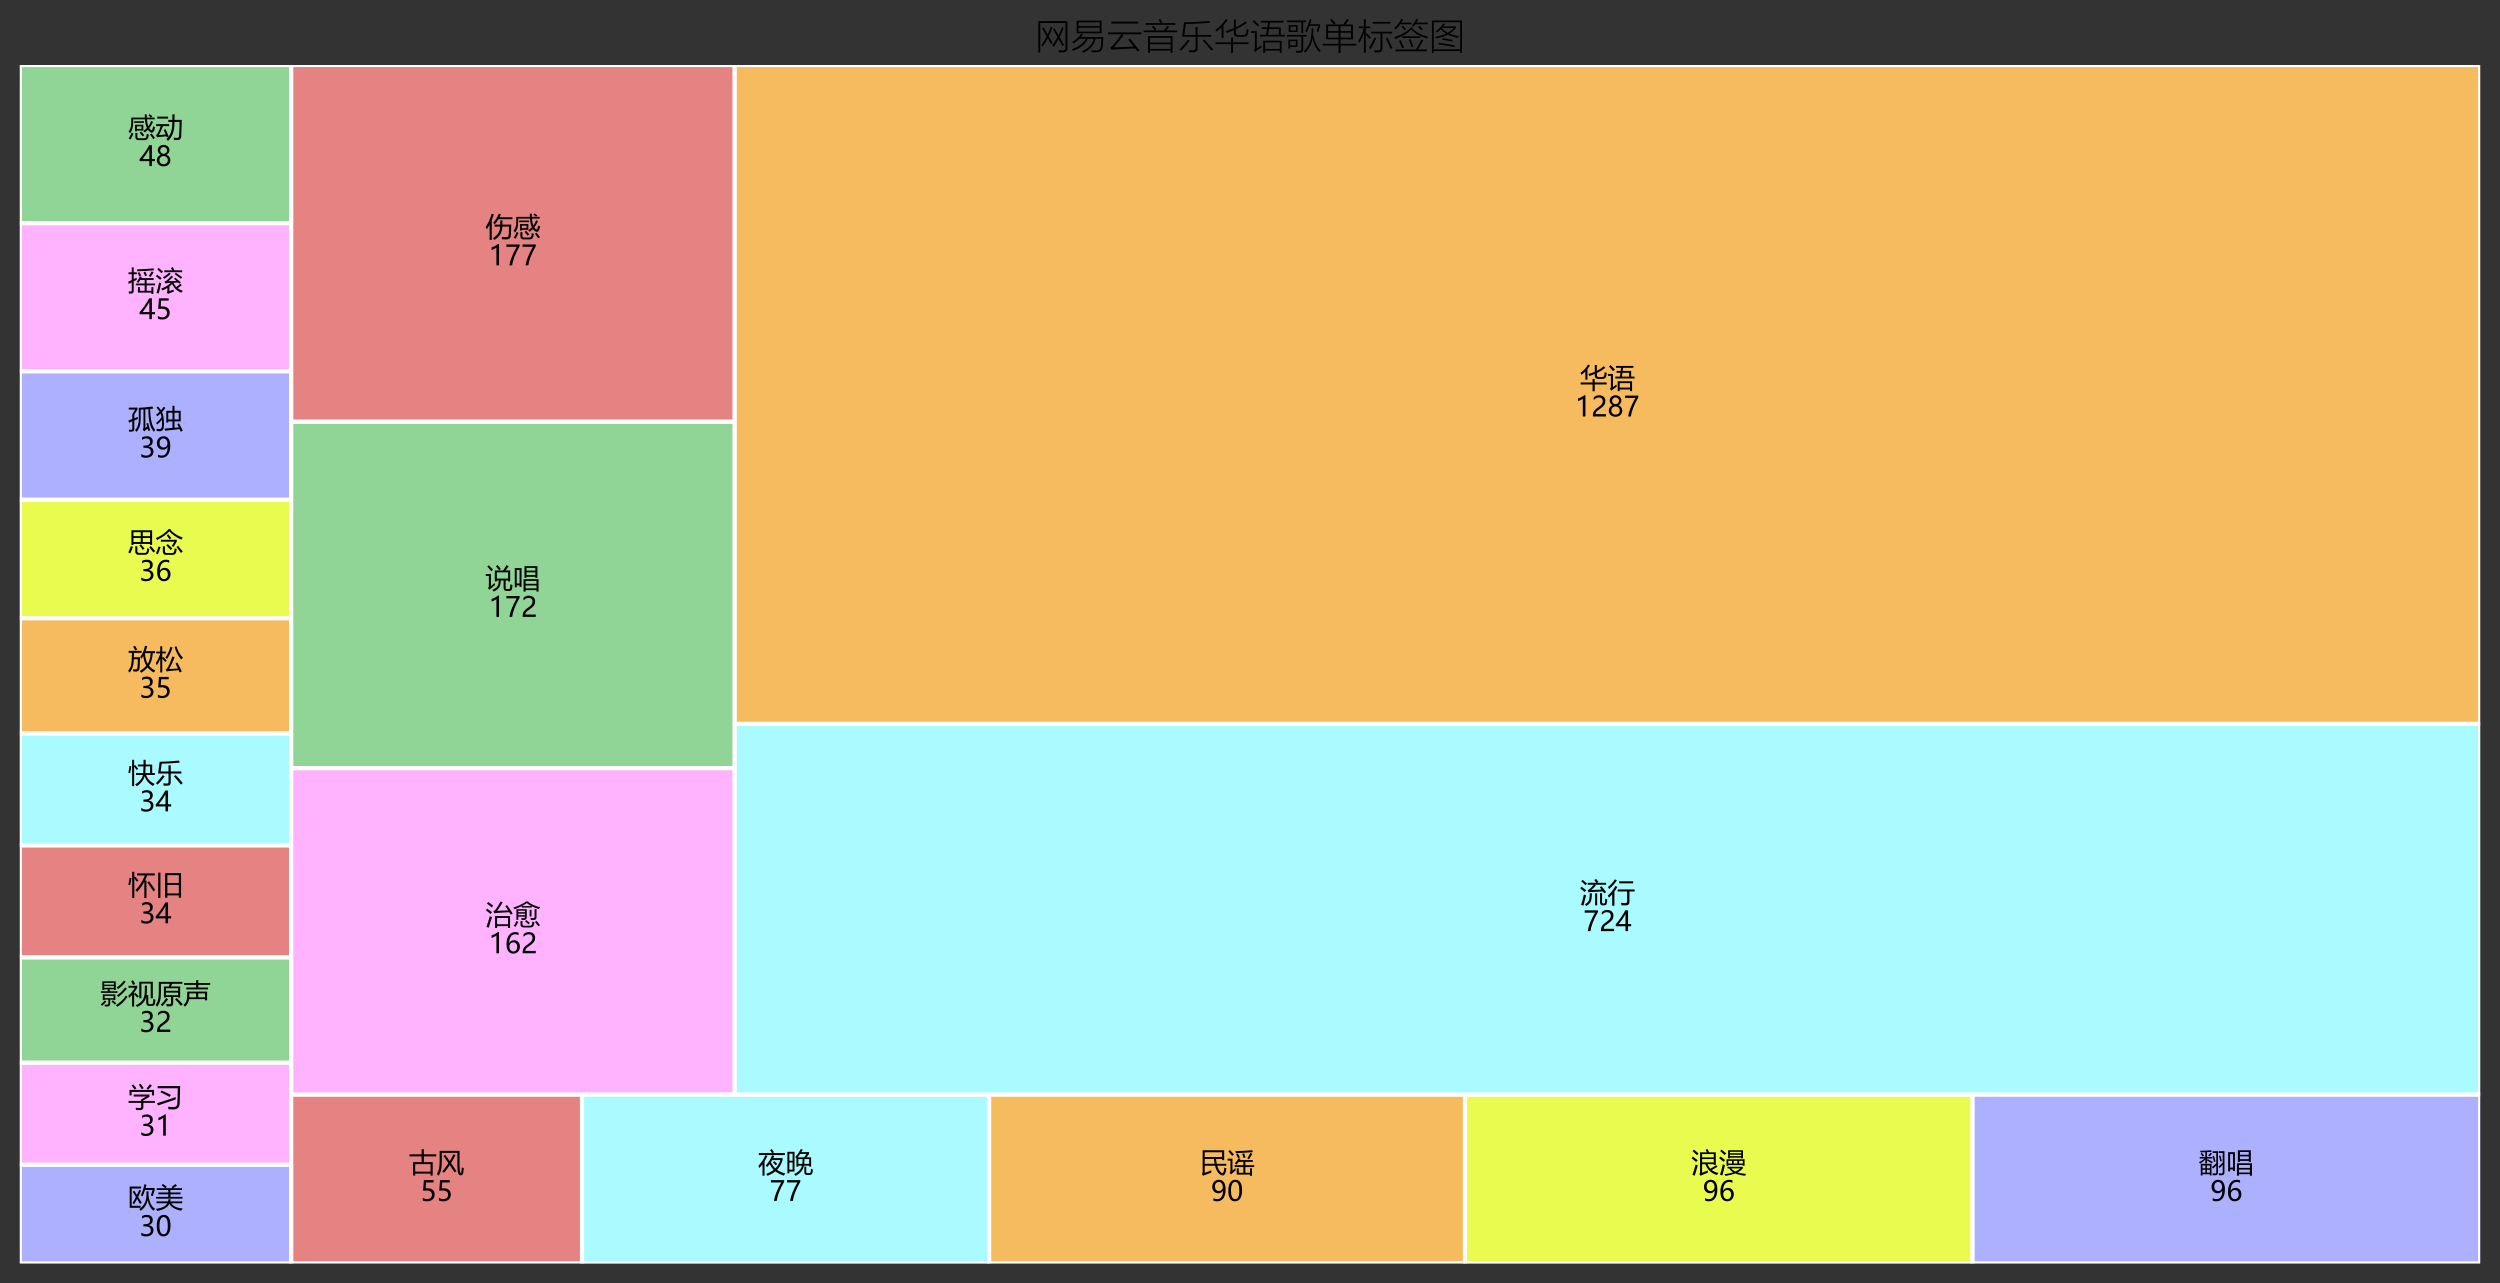 <?xml version="1.0" encoding="utf-8" standalone="no"?>
<!DOCTYPE svg PUBLIC "-//W3C//DTD SVG 1.1//EN"
  "http://www.w3.org/Graphics/SVG/1.1/DTD/svg11.dtd">
<!-- Created with matplotlib (https://matplotlib.org/) -->
<svg height="465.672pt" version="1.1" viewBox="0 0 907.2 465.672" width="907.2pt" xmlns="http://www.w3.org/2000/svg" xmlns:xlink="http://www.w3.org/1999/xlink">
 <rect x="0" y="0" width="907.2" height="465.672" fill="#333333" stroke="none"/>

 <defs>
  <style type="text/css">*{stroke-linecap:butt;stroke-linejoin:round;}</style>
 </defs>
 <g id="figure_1">
  <g id="patch_1">
   <path d="M 0 465.672 
L 907.2 465.672 
L 907.2 0 
L 0 0 
z
" style="fill:none;"/>
  </g>
  <g id="axes_1">
   <g id="patch_2">
    <path clip-path="url(#pf51a147cd8)" d="M 7.2 458.472 
L 105.679 458.472 
L 105.679 422.63 
L 7.2 422.63 
z
" style="fill:#adb0ff;stroke:#ffffff;stroke-linejoin:miter;stroke-width:1.5;"/>
   </g>
   <g id="patch_3">
    <path clip-path="url(#pf51a147cd8)" d="M 7.2 422.63 
L 105.679 422.63 
L 105.679 385.594 
L 7.2 385.594 
z
" style="fill:#ffb3ff;stroke:#ffffff;stroke-linejoin:miter;stroke-width:1.5;"/>
   </g>
   <g id="patch_4">
    <path clip-path="url(#pf51a147cd8)" d="M 7.2 385.594 
L 105.679 385.594 
L 105.679 347.362 
L 7.2 347.362 
z
" style="fill:#90d595;stroke:#ffffff;stroke-linejoin:miter;stroke-width:1.5;"/>
   </g>
   <g id="patch_5">
    <path clip-path="url(#pf51a147cd8)" d="M 7.2 347.362 
L 105.679 347.362 
L 105.679 306.742 
L 7.2 306.742 
z
" style="fill:#e48381;stroke:#ffffff;stroke-linejoin:miter;stroke-width:1.5;"/>
   </g>
   <g id="patch_6">
    <path clip-path="url(#pf51a147cd8)" d="M 7.2 306.742 
L 105.679 306.742 
L 105.679 266.121 
L 7.2 266.121 
z
" style="fill:#aafbff;stroke:#ffffff;stroke-linejoin:miter;stroke-width:1.5;"/>
   </g>
   <g id="patch_7">
    <path clip-path="url(#pf51a147cd8)" d="M 7.2 266.121 
L 105.679 266.121 
L 105.679 224.306 
L 7.2 224.306 
z
" style="fill:#f7bb5f;stroke:#ffffff;stroke-linejoin:miter;stroke-width:1.5;"/>
   </g>
   <g id="patch_8">
    <path clip-path="url(#pf51a147cd8)" d="M 7.2 224.306 
L 105.679 224.306 
L 105.679 181.296 
L 7.2 181.296 
z
" style="fill:#eafb50;stroke:#ffffff;stroke-linejoin:miter;stroke-width:1.5;"/>
   </g>
   <g id="patch_9">
    <path clip-path="url(#pf51a147cd8)" d="M 7.2 181.296 
L 105.679 181.296 
L 105.679 134.701 
L 7.2 134.701 
z
" style="fill:#adb0ff;stroke:#ffffff;stroke-linejoin:miter;stroke-width:1.5;"/>
   </g>
   <g id="patch_10">
    <path clip-path="url(#pf51a147cd8)" d="M 7.2 134.701 
L 105.679 134.701 
L 105.679 80.939 
L 7.2 80.939 
z
" style="fill:#ffb3ff;stroke:#ffffff;stroke-linejoin:miter;stroke-width:1.5;"/>
   </g>
   <g id="patch_11">
    <path clip-path="url(#pf51a147cd8)" d="M 7.2 80.939 
L 105.679 80.939 
L 105.679 23.592 
L 7.2 23.592 
z
" style="fill:#90d595;stroke:#ffffff;stroke-linejoin:miter;stroke-width:1.5;"/>
   </g>
   <g id="patch_12">
    <path clip-path="url(#pf51a147cd8)" d="M 105.679 458.472 
L 211.204 458.472 
L 211.204 397.15 
L 105.679 397.15 
z
" style="fill:#e48381;stroke:#ffffff;stroke-linejoin:miter;stroke-width:1.5;"/>
   </g>
   <g id="patch_13">
    <path clip-path="url(#pf51a147cd8)" d="M 211.204 458.472 
L 358.94 458.472 
L 358.94 397.15 
L 211.204 397.15 
z
" style="fill:#aafbff;stroke:#ffffff;stroke-linejoin:miter;stroke-width:1.5;"/>
   </g>
   <g id="patch_14">
    <path clip-path="url(#pf51a147cd8)" d="M 358.94 458.472 
L 531.619 458.472 
L 531.619 397.15 
L 358.94 397.15 
z
" style="fill:#f7bb5f;stroke:#ffffff;stroke-linejoin:miter;stroke-width:1.5;"/>
   </g>
   <g id="patch_15">
    <path clip-path="url(#pf51a147cd8)" d="M 531.619 458.472 
L 715.81 458.472 
L 715.81 397.15 
L 531.619 397.15 
z
" style="fill:#eafb50;stroke:#ffffff;stroke-linejoin:miter;stroke-width:1.5;"/>
   </g>
   <g id="patch_16">
    <path clip-path="url(#pf51a147cd8)" d="M 715.81 458.472 
L 900 458.472 
L 900 397.15 
L 715.81 397.15 
z
" style="fill:#adb0ff;stroke:#ffffff;stroke-linejoin:miter;stroke-width:1.5;"/>
   </g>
   <g id="patch_17">
    <path clip-path="url(#pf51a147cd8)" d="M 105.679 397.15 
L 266.622 397.15 
L 266.622 278.723 
L 105.679 278.723 
z
" style="fill:#ffb3ff;stroke:#ffffff;stroke-linejoin:miter;stroke-width:1.5;"/>
   </g>
   <g id="patch_18">
    <path clip-path="url(#pf51a147cd8)" d="M 105.679 278.723 
L 266.622 278.723 
L 266.622 152.985 
L 105.679 152.985 
z
" style="fill:#90d595;stroke:#ffffff;stroke-linejoin:miter;stroke-width:1.5;"/>
   </g>
   <g id="patch_19">
    <path clip-path="url(#pf51a147cd8)" d="M 105.679 152.985 
L 266.622 152.985 
L 266.622 23.592 
L 105.679 23.592 
z
" style="fill:#e48381;stroke:#ffffff;stroke-linejoin:miter;stroke-width:1.5;"/>
   </g>
   <g id="patch_20">
    <path clip-path="url(#pf51a147cd8)" d="M 266.622 397.15 
L 900 397.15 
L 900 262.662 
L 266.622 262.662 
z
" style="fill:#aafbff;stroke:#ffffff;stroke-linejoin:miter;stroke-width:1.5;"/>
   </g>
   <g id="patch_21">
    <path clip-path="url(#pf51a147cd8)" d="M 266.622 262.662 
L 900 262.662 
L 900 23.592 
L 266.622 23.592 
z
" style="fill:#f7bb5f;stroke:#ffffff;stroke-linejoin:miter;stroke-width:1.5;"/>
   </g>
   <g id="text_1">
    <!-- 30 -->
    <g transform="translate(50.575 448.545)scale(0.1 -0.1)">
     <defs>
      <path d="M 6.984 12.641 
Q 14.75 6.641 24.516 6.641 
Q 32.328 6.641 36.891 10.469 
Q 41.453 14.312 41.453 20.75 
Q 41.453 35.109 20.906 35.109 
L 14.594 35.109 
L 14.594 43.016 
L 20.609 43.016 
Q 38.812 43.016 38.812 56.5 
Q 38.812 68.953 24.906 68.953 
Q 16.938 68.953 9.906 63.578 
L 9.906 72.609 
Q 17.328 76.906 27.25 76.906 
Q 36.922 76.906 42.781 71.844 
Q 48.641 66.797 48.641 58.734 
Q 48.641 43.891 33.5 39.656 
L 33.5 39.453 
Q 41.703 38.578 46.453 33.672 
Q 51.219 28.766 51.219 21.438 
Q 51.219 11.234 43.875 4.984 
Q 36.531 -1.266 24.312 -1.266 
Q 13.578 -1.266 6.984 2.734 
z
" id="MicrosoftYaHei-51"/>
      <path d="M 4.438 36.328 
Q 4.438 56.344 11.078 66.625 
Q 17.719 76.906 30.328 76.906 
Q 54.344 76.906 54.344 38.141 
Q 54.344 19 47.578 8.859 
Q 40.828 -1.266 28.609 -1.266 
Q 17.094 -1.266 10.766 8.344 
Q 4.438 17.969 4.438 36.328 
z
M 14.203 36.766 
Q 14.203 6.641 29.5 6.641 
Q 44.531 6.641 44.531 37.25 
Q 44.531 68.953 29.781 68.953 
Q 14.203 68.953 14.203 36.766 
z
" id="MicrosoftYaHei-48"/>
     </defs>
     <use xlink:href="#MicrosoftYaHei-51"/>
     <use x="58.643" xlink:href="#MicrosoftYaHei-48"/>
    </g>
   </g>
   <g id="text_2">
    <!-- 31 -->
    <g transform="translate(50.575 412.106)scale(0.1 -0.1)">
     <defs>
      <path d="M 27.828 0 
L 27.828 64.703 
Q 25.594 62.453 20.234 59.672 
Q 14.891 56.891 10.359 55.766 
L 10.359 65.141 
Q 16.359 66.797 23.188 70.438 
Q 30.031 74.078 33.688 77.297 
L 37.312 77.297 
L 37.312 0 
z
" id="MicrosoftYaHei-49"/>
     </defs>
     <use xlink:href="#MicrosoftYaHei-51"/>
     <use x="58.643" xlink:href="#MicrosoftYaHei-49"/>
    </g>
   </g>
   <g id="text_3">
    <!-- 32 -->
    <g transform="translate(50.575 374.472)scale(0.1 -0.1)">
     <defs>
      <path d="M 41.656 55.812 
Q 41.656 61.922 37.797 65.406 
Q 33.938 68.891 27.297 68.891 
Q 22.609 68.891 17.812 66.5 
Q 13.031 64.109 8.891 59.672 
L 8.891 68.953 
Q 12.594 72.797 17.297 74.844 
Q 22.016 76.906 28.375 76.906 
Q 38.625 76.906 44.875 71.406 
Q 51.125 65.922 51.125 56.547 
Q 51.125 48.188 47.281 42.078 
Q 43.453 35.984 34.188 29.594 
Q 24.703 23.047 21.5 20.219 
Q 18.312 17.391 17.031 14.797 
Q 15.766 12.203 15.766 8.5 
L 53.375 8.5 
L 53.375 0 
L 5.812 0 
L 5.812 3.766 
Q 5.812 10.297 7.594 14.859 
Q 9.375 19.438 13.469 23.75 
Q 17.578 28.078 26.266 34.125 
Q 35.156 40.375 38.406 45.094 
Q 41.656 49.812 41.656 55.812 
z
" id="MicrosoftYaHei-50"/>
     </defs>
     <use xlink:href="#MicrosoftYaHei-51"/>
     <use x="58.643" xlink:href="#MicrosoftYaHei-50"/>
    </g>
   </g>
   <g id="text_4">
    <!-- 34 -->
    <g transform="translate(50.575 335.046)scale(0.1 -0.1)">
     <defs>
      <path d="M 45.406 75.641 
L 45.406 25.688 
L 56.734 25.688 
L 56.734 17.781 
L 45.406 17.781 
L 45.406 0 
L 36.141 0 
L 36.141 17.781 
L 0.828 17.781 
L 0.828 25.25 
Q 10.25 35.844 19.766 49.656 
Q 29.297 63.484 35.5 75.641 
z
M 11.578 25.688 
L 36.141 25.688 
L 36.141 61.719 
Q 31.062 52.594 25.25 44.016 
Q 19.438 35.453 11.578 25.688 
z
" id="MicrosoftYaHei-52"/>
     </defs>
     <use xlink:href="#MicrosoftYaHei-51"/>
     <use x="58.643" xlink:href="#MicrosoftYaHei-52"/>
    </g>
   </g>
   <g id="text_5">
    <!-- 34 -->
    <g transform="translate(50.575 294.425)scale(0.1 -0.1)">
     <use xlink:href="#MicrosoftYaHei-51"/>
     <use x="58.643" xlink:href="#MicrosoftYaHei-52"/>
    </g>
   </g>
   <g id="text_6">
    <!-- 35 -->
    <g transform="translate(50.575 253.207)scale(0.1 -0.1)">
     <defs>
      <path d="M 51.469 23.344 
Q 51.469 12.25 44.109 5.469 
Q 36.766 -1.312 24.359 -1.312 
Q 13.719 -1.312 8.5 1.859 
L 8.5 11.625 
Q 16.156 6.641 24.125 6.641 
Q 32.031 6.641 36.891 11 
Q 41.75 15.375 41.75 22.609 
Q 41.75 29.828 36.688 33.859 
Q 31.641 37.891 22.406 37.891 
Q 15.281 37.891 9.578 37.25 
L 12.359 75.641 
L 47.703 75.641 
L 47.703 67.234 
L 20.406 67.234 
L 18.844 45.797 
L 25.734 46.094 
Q 37.75 46.094 44.609 40.109 
Q 51.469 34.125 51.469 23.344 
z
" id="MicrosoftYaHei-53"/>
     </defs>
     <use xlink:href="#MicrosoftYaHei-51"/>
     <use x="58.643" xlink:href="#MicrosoftYaHei-53"/>
    </g>
   </g>
   <g id="text_7">
    <!-- 36 -->
    <g transform="translate(50.575 210.794)scale(0.1 -0.1)">
     <defs>
      <path d="M 49.703 65.922 
Q 43.797 68.953 37.359 68.953 
Q 27.547 68.953 21.578 60.406 
Q 15.625 51.859 15.531 37.062 
L 15.766 37.062 
Q 21.141 47.469 32.906 47.469 
Q 42.719 47.469 48.578 41.062 
Q 54.438 34.672 54.438 24.078 
Q 54.438 12.984 47.672 5.859 
Q 40.922 -1.266 30.422 -1.266 
Q 18.891 -1.266 12.328 7.734 
Q 5.766 16.75 5.766 33.297 
Q 5.766 53.328 14.375 65.109 
Q 23 76.906 37.062 76.906 
Q 45.125 76.906 49.703 74.703 
z
M 16.109 24.75 
Q 16.109 17.281 20.094 11.953 
Q 24.078 6.641 30.672 6.641 
Q 36.922 6.641 40.828 11.234 
Q 44.734 15.828 44.734 23.047 
Q 44.734 30.859 41.047 35.203 
Q 37.359 39.547 30.562 39.547 
Q 24.125 39.547 20.109 35.156 
Q 16.109 30.766 16.109 24.75 
z
" id="MicrosoftYaHei-54"/>
     </defs>
     <use xlink:href="#MicrosoftYaHei-51"/>
     <use x="58.643" xlink:href="#MicrosoftYaHei-54"/>
    </g>
   </g>
   <g id="text_8">
    <!-- 39 -->
    <g transform="translate(50.575 165.992)scale(0.1 -0.1)">
     <defs>
      <path d="M 9.031 10.25 
Q 15.281 6.641 22.516 6.641 
Q 32.672 6.641 38.25 14.641 
Q 43.844 22.656 43.844 37.406 
Q 43.75 37.312 43.656 37.406 
Q 38.672 27.938 26.906 27.938 
Q 17.391 27.938 11.141 34.469 
Q 4.891 41.016 4.891 51.469 
Q 4.891 62.594 11.719 69.75 
Q 18.562 76.906 29.438 76.906 
Q 40.719 76.906 47.062 68.047 
Q 53.422 59.188 53.422 42.234 
Q 53.422 21.297 45.219 10.016 
Q 37.016 -1.266 22.516 -1.266 
Q 14.547 -1.266 9.031 1.312 
z
M 14.547 52.688 
Q 14.547 45.062 18.453 40.594 
Q 22.359 36.141 29.25 36.141 
Q 35.203 36.141 39.25 40.203 
Q 43.312 44.281 43.312 50.094 
Q 43.312 58.25 39.281 63.594 
Q 35.25 68.953 28.656 68.953 
Q 22.562 68.953 18.547 64.312 
Q 14.547 59.672 14.547 52.688 
z
" id="MicrosoftYaHei-57"/>
     </defs>
     <use xlink:href="#MicrosoftYaHei-51"/>
     <use x="58.643" xlink:href="#MicrosoftYaHei-57"/>
    </g>
   </g>
   <g id="text_9">
    <!-- 45 -->
    <g transform="translate(50.575 115.814)scale(0.1 -0.1)">
     <use xlink:href="#MicrosoftYaHei-52"/>
     <use x="58.643" xlink:href="#MicrosoftYaHei-53"/>
    </g>
   </g>
   <g id="text_10">
    <!-- 48 -->
    <g transform="translate(50.575 60.259)scale(0.1 -0.1)">
     <defs>
      <path d="M 4.781 21.094 
Q 4.781 27.641 8.688 33.156 
Q 12.594 38.672 18.75 41.016 
Q 13.812 43.797 10.938 48.141 
Q 8.062 52.484 8.062 57.562 
Q 8.062 62.938 10.812 67.375 
Q 13.578 71.828 18.484 74.359 
Q 23.391 76.906 29.297 76.906 
Q 35.25 76.906 40.188 74.391 
Q 45.125 71.875 47.859 67.422 
Q 50.594 62.984 50.594 57.562 
Q 50.594 52.594 47.781 48.219 
Q 44.969 43.844 39.984 41.016 
Q 46.141 38.625 50 33.109 
Q 53.859 27.594 53.859 21.094 
Q 53.859 14.656 50.781 9.547 
Q 47.703 4.438 42.031 1.609 
Q 36.375 -1.219 29.297 -1.219 
Q 22.266 -1.219 16.641 1.609 
Q 11.031 4.438 7.906 9.562 
Q 4.781 14.703 4.781 21.094 
z
M 14.156 21.531 
Q 14.156 14.797 18.312 10.734 
Q 22.469 6.688 29.344 6.688 
Q 36.078 6.688 40.344 10.812 
Q 44.625 14.938 44.625 21.531 
Q 44.625 27.781 40.297 32.047 
Q 35.984 36.328 29.344 36.328 
Q 22.75 36.328 18.453 32.156 
Q 14.156 27.984 14.156 21.531 
z
M 16.891 56.781 
Q 16.891 51.703 20.5 48.062 
Q 24.125 44.438 29.344 44.438 
Q 34.469 44.438 38.203 48.094 
Q 41.938 51.766 41.938 56.781 
Q 41.938 61.922 38.344 65.484 
Q 34.766 69.047 29.344 69.047 
Q 23.969 69.047 20.422 65.547 
Q 16.891 62.062 16.891 56.781 
z
" id="MicrosoftYaHei-56"/>
     </defs>
     <use xlink:href="#MicrosoftYaHei-52"/>
     <use x="58.643" xlink:href="#MicrosoftYaHei-56"/>
    </g>
   </g>
   <g id="text_11">
    <!-- 55 -->
    <g transform="translate(152.577 435.805)scale(0.1 -0.1)">
     <use xlink:href="#MicrosoftYaHei-53"/>
     <use x="58.643" xlink:href="#MicrosoftYaHei-53"/>
    </g>
   </g>
   <g id="text_12">
    <!-- 77 -->
    <g transform="translate(279.208 435.805)scale(0.1 -0.1)">
     <defs>
      <path d="M 53.469 69.734 
Q 41.547 48.922 34.734 31.219 
Q 27.938 13.531 26.312 0 
L 16.359 0 
Q 18.172 13.328 24.906 30.422 
Q 31.641 47.516 42.922 67.188 
L 5.422 67.188 
L 5.422 75.641 
L 53.469 75.641 
z
" id="MicrosoftYaHei-55"/>
     </defs>
     <use xlink:href="#MicrosoftYaHei-55"/>
     <use x="58.643" xlink:href="#MicrosoftYaHei-55"/>
    </g>
   </g>
   <g id="text_13">
    <!-- 90 -->
    <g transform="translate(439.416 435.805)scale(0.1 -0.1)">
     <use xlink:href="#MicrosoftYaHei-57"/>
     <use x="58.643" xlink:href="#MicrosoftYaHei-48"/>
    </g>
   </g>
   <g id="text_14">
    <!-- 96 -->
    <g transform="translate(617.85 435.805)scale(0.1 -0.1)">
     <use xlink:href="#MicrosoftYaHei-57"/>
     <use x="58.643" xlink:href="#MicrosoftYaHei-54"/>
    </g>
   </g>
   <g id="text_15">
    <!-- 96 -->
    <g transform="translate(802.041 435.805)scale(0.1 -0.1)">
     <use xlink:href="#MicrosoftYaHei-57"/>
     <use x="58.643" xlink:href="#MicrosoftYaHei-54"/>
    </g>
   </g>
   <g id="text_16">
    <!-- 162 -->
    <g transform="translate(177.354 345.93)scale(0.1 -0.1)">
     <use xlink:href="#MicrosoftYaHei-49"/>
     <use x="58.643" xlink:href="#MicrosoftYaHei-54"/>
     <use x="117.285" xlink:href="#MicrosoftYaHei-50"/>
    </g>
   </g>
   <g id="text_17">
    <!-- 172 -->
    <g transform="translate(177.354 223.848)scale(0.1 -0.1)">
     <use xlink:href="#MicrosoftYaHei-49"/>
     <use x="58.643" xlink:href="#MicrosoftYaHei-55"/>
     <use x="117.285" xlink:href="#MicrosoftYaHei-50"/>
    </g>
   </g>
   <g id="text_18">
    <!-- 177 -->
    <g transform="translate(177.354 96.282)scale(0.1 -0.1)">
     <use xlink:href="#MicrosoftYaHei-49"/>
     <use x="58.643" xlink:href="#MicrosoftYaHei-55"/>
     <use x="117.285" xlink:href="#MicrosoftYaHei-55"/>
    </g>
   </g>
   <g id="text_19">
    <!-- 724 -->
    <g transform="translate(574.515 337.9)scale(0.1 -0.1)">
     <use xlink:href="#MicrosoftYaHei-55"/>
     <use x="58.643" xlink:href="#MicrosoftYaHei-50"/>
     <use x="117.285" xlink:href="#MicrosoftYaHei-52"/>
    </g>
   </g>
   <g id="text_20">
    <!-- 1287 -->
    <g transform="translate(571.583 151.121)scale(0.1 -0.1)">
     <use xlink:href="#MicrosoftYaHei-49"/>
     <use x="58.643" xlink:href="#MicrosoftYaHei-50"/>
     <use x="117.285" xlink:href="#MicrosoftYaHei-56"/>
     <use x="175.928" xlink:href="#MicrosoftYaHei-55"/>
    </g>
   </g>
   <g id="text_21">
    <!-- 欧美 -->
    <g transform="translate(46.439 438.065)scale(0.1 -0.1)">
     <defs>
      <path d="M 6.25 74.859 
L 47.469 74.859 
L 47.469 67.625 
L 13.484 67.625 
L 13.484 4.938 
L 45.703 4.938 
L 45.703 -2.297 
L 6.25 -2.297 
z
M 67.281 57.562 
L 74.609 57.562 
Q 74.656 50.781 74.422 45.172 
Q 78.078 6.109 98.734 -5.906 
Q 95.609 -9.328 92.672 -12.641 
Q 76.375 -0.734 71.391 25.828 
Q 66.359 1.312 46.391 -13.141 
Q 43.359 -9.328 41.016 -6.781 
Q 63.875 8.641 66.797 37.062 
Q 67.281 42.719 67.281 57.562 
z
M 82.906 42.328 
Q 86.922 54.828 89.156 62.359 
L 61.719 62.359 
Q 57.812 50.047 53.125 39.797 
Q 50 41.453 46.578 42.828 
Q 55.281 61.188 59.578 83.062 
L 67 81.594 
Q 65.531 75.391 63.875 69.578 
L 96.781 69.578 
L 96.781 61.969 
Q 93.562 51.703 90.047 40.188 
Q 86.234 41.547 82.906 42.328 
z
M 17.188 56.297 
L 23.047 59.516 
Q 28.078 51.469 32.469 44.391 
Q 36.859 53.609 40.719 62.938 
L 47.562 59.812 
Q 42.141 47.656 36.922 37.25 
Q 44.625 24.812 50.203 15.766 
L 43.656 11.859 
Q 38.812 20.219 33.109 29.781 
Q 27.641 19.438 22.469 11.078 
Q 19.438 13.031 16.5 14.5 
Q 23.094 25.688 28.812 36.969 
Q 23.391 46.141 17.188 56.297 
z
" id="MicrosoftYaHei-27431"/>
      <path d="M 2.344 37.547 
L 46.188 37.547 
L 46.188 46.734 
L 10.359 46.734 
L 10.359 53.375 
L 46.188 53.375 
L 46.188 62.359 
L 4.5 62.359 
L 4.5 69 
L 35.297 69 
Q 30.281 73.344 22.266 79.438 
L 26.766 84.328 
Q 35.25 78.562 40.922 74.266 
L 35.75 69 
L 61.719 69 
L 58.109 73.094 
Q 65.828 78.469 72.078 83.938 
L 77.828 78.469 
Q 71.578 73.781 64.312 69 
L 96.094 69 
L 96.094 62.359 
L 54.203 62.359 
L 54.203 53.375 
L 90.828 53.375 
L 90.828 46.734 
L 54.203 46.734 
L 54.203 37.547 
L 97.859 37.547 
L 97.859 30.906 
L 2.344 30.906 
z
M 98.641 -4.734 
Q 94.922 -9.719 92.969 -12.844 
Q 60.891 -6.547 50.25 12.547 
Q 40.719 -7.625 6.344 -13.625 
Q 4.391 -10.297 1.562 -6.203 
Q 34.375 -1.656 42.828 14.312 
L 3.719 14.312 
L 3.719 20.953 
L 45.516 20.953 
Q 46.484 24.359 47.078 28.766 
L 55.078 28.766 
Q 54.297 24.469 53.328 20.953 
L 96.875 20.953 
L 96.875 14.312 
L 56.734 14.312 
Q 68.172 -2.156 98.641 -4.734 
z
" id="MicrosoftYaHei-32654"/>
     </defs>
     <use xlink:href="#MicrosoftYaHei-27431"/>
     <use x="100" xlink:href="#MicrosoftYaHei-32654"/>
    </g>
   </g>
   <g id="text_22">
    <!-- 学习 -->
    <g transform="translate(46.439 401.626)scale(0.1 -0.1)">
     <defs>
      <path d="M 2.25 21.234 
L 47.953 21.234 
L 47.953 26.703 
L 66.609 37.25 
L 20.703 37.25 
L 20.703 44.391 
L 78.031 44.391 
L 78.031 36.188 
L 55.859 23.391 
L 55.859 21.234 
L 97.859 21.234 
L 97.859 14.109 
L 55.859 14.109 
L 55.859 -0.641 
Q 55.859 -12.156 44.234 -12.156 
Q 37.797 -12.156 29.109 -11.969 
Q 28.812 -8.641 27.938 -3.656 
Q 35.75 -4.438 42.875 -4.547 
Q 47.953 -4.641 47.953 0.828 
L 47.953 14.109 
L 2.25 14.109 
z
M 5.562 61.078 
L 94.625 61.078 
L 94.625 41.359 
L 86.922 41.359 
L 86.922 53.953 
L 13.281 53.953 
L 13.281 41.359 
L 5.562 41.359 
z
M 67.391 66.75 
Q 73.922 73.781 79.688 81.891 
L 86.719 76.703 
Q 80.375 69.484 73.141 61.578 
z
M 39.656 79.938 
L 46 83.641 
Q 51.953 75.828 57.031 67.719 
L 50 63.719 
Q 45.703 71.344 39.656 79.938 
z
M 13.281 77 
L 19.047 81.203 
Q 25 74.656 30.766 67.047 
L 24.125 62.359 
Q 18.656 70.656 13.281 77 
z
" id="MicrosoftYaHei-23398"/>
      <path d="M 7.812 75.047 
L 89.453 75.047 
Q 88.484 28.953 87.594 12.25 
Q 86.719 -9.625 65.328 -9.625 
Q 56.938 -9.625 47.078 -9.234 
Q 46.688 -5.422 45.516 -0.141 
Q 58.016 -1.031 64.266 -1.031 
Q 72.359 -1.125 75.781 2.391 
Q 79 5.906 79.391 14.312 
Q 80.375 37.75 80.766 67.047 
L 7.812 67.047 
z
M 5.672 13.031 
Q 44.625 24.859 73.25 35.203 
Q 72.953 28.656 73.25 26.703 
Q 39.266 15.281 8.688 4.641 
z
M 17.672 52.688 
L 21.875 59.031 
Q 42.391 50.047 55.672 43.219 
L 51.172 35.797 
Q 32.328 46.047 17.672 52.688 
z
" id="MicrosoftYaHei-20064"/>
     </defs>
     <use xlink:href="#MicrosoftYaHei-23398"/>
     <use x="100" xlink:href="#MicrosoftYaHei-20064"/>
    </g>
   </g>
   <g id="text_23">
    <!-- 影视原声 -->
    <g transform="translate(36.439 363.992)scale(0.1 -0.1)">
     <defs>
      <path d="M 1.859 42.719 
L 28.172 42.719 
Q 26.766 45.359 25.203 47.703 
L 29.641 49.859 
L 13.672 49.859 
L 13.672 47.312 
L 7.031 47.312 
L 7.031 78.766 
L 55.672 78.766 
L 55.672 47.312 
L 49.031 47.312 
L 49.031 49.859 
L 31.984 49.859 
Q 34.188 46.438 35.984 42.719 
L 62.016 42.719 
L 62.016 37.062 
L 1.859 37.062 
z
M 8.594 31.5 
L 54.297 31.5 
L 54.297 10.984 
L 47.656 10.984 
L 47.656 12.453 
L 35.547 12.453 
L 35.547 -1.125 
Q 35.547 -12.359 25.391 -12.359 
Q 21.969 -12.359 16.406 -12.25 
Q 16.016 -8.734 15.141 -5.328 
Q 20.125 -6 23.641 -6 
Q 28.812 -6 28.812 -0.344 
L 28.812 12.453 
L 15.234 12.453 
L 15.234 10.984 
L 8.594 10.984 
z
M 56.25 -7.766 
Q 78.719 5.906 92.391 27.094 
L 98.438 22.609 
Q 83.109 -0.141 61.422 -13.531 
Q 58.797 -9.906 56.25 -7.766 
z
M 59.766 27.875 
Q 76.766 39.406 89.938 56.781 
L 96 52 
Q 81.25 34.031 64.844 22.016 
Q 62.203 25.438 59.766 27.875 
z
M 58.688 56.5 
Q 73.141 65.672 85.453 81.594 
L 91.5 77.094 
Q 79.297 61.375 63.875 50.922 
Q 61.031 54.344 58.688 56.5 
z
M 47.656 26.219 
L 15.234 26.219 
L 15.234 17.719 
L 47.656 17.719 
z
M 49.031 73.297 
L 13.672 73.297 
L 13.672 66.844 
L 49.031 66.844 
z
M 13.672 55.328 
L 49.031 55.328 
L 49.031 61.766 
L 13.672 61.766 
z
M 1.266 -5.422 
Q 8.203 0.344 15.922 9.516 
L 21.578 5.609 
Q 13.094 -4.344 6.25 -9.906 
z
M 40.234 5.812 
L 44.828 10.016 
Q 50.391 5.609 57.422 -0.734 
L 52.344 -5.719 
Q 47.172 0.047 40.234 5.812 
z
" id="MicrosoftYaHei-24433"/>
      <path d="M 61.328 63.234 
L 68.953 63.234 
Q 68.953 35.797 67.578 28.766 
L 73.734 28.766 
L 73.734 2 
Q 73.734 -3.766 79.109 -3.766 
L 84.375 -3.766 
Q 90.141 -3.766 91.109 1.312 
Q 91.797 6.688 92.188 15.094 
Q 95.609 13.531 99.609 12.156 
Q 98.828 3.656 98.047 -1.516 
Q 96.781 -10.5 86.234 -10.5 
L 77.828 -10.5 
Q 66.219 -10.5 66.219 1.031 
L 66.219 21.922 
Q 59.578 -2.984 33.406 -14.109 
Q 31.25 -11.078 28.328 -7.672 
Q 58.688 3.953 60.75 36.469 
Q 61.328 47.312 61.328 63.234 
z
M 41.109 77.391 
L 90.141 77.391 
L 90.141 17.234 
L 82.516 17.234 
L 82.516 70.562 
L 48.734 70.562 
L 48.734 17.234 
L 41.109 17.234 
z
M 1.859 55.609 
L 1.859 62.641 
L 33.594 62.641 
L 33.594 55.422 
Q 28.609 46.625 22.359 38.531 
L 22.359 33.156 
L 26.562 36.969 
Q 33.5 30.719 39.453 24.75 
L 33.797 19.781 
Q 28.812 25.438 22.359 31.984 
L 22.359 -12.844 
L 14.938 -12.844 
L 14.938 29.547 
Q 9.766 23.781 3.906 18.406 
Q 2.828 22.219 1.266 26.812 
Q 16.406 40.094 24.906 55.609 
z
M 11.422 79.344 
L 18.266 82.766 
Q 21.969 76.812 25.984 69.281 
L 18.75 65.578 
Q 14.844 73.578 11.422 79.344 
z
" id="MicrosoftYaHei-35270"/>
      <path d="M 30.469 60.203 
L 48.141 60.203 
Q 50 64.891 51.656 69.875 
L 19.625 69.875 
L 19.625 43.312 
Q 19.625 20.656 17 9.906 
Q 14.359 -1.609 6.156 -13.531 
Q 3.719 -10.203 0.688 -6.781 
Q 7.422 3.266 9.578 13.031 
Q 11.812 22.312 11.812 41.547 
L 11.812 77 
L 97.172 77 
L 97.172 69.875 
L 60.25 69.875 
Q 58.062 64.594 56 60.203 
L 89.359 60.203 
L 89.359 20.172 
L 82.031 20.172 
L 82.031 22.125 
L 63.969 22.125 
L 63.969 0.25 
Q 63.969 -12.062 52.828 -11.969 
Q 49.422 -11.969 40.531 -11.766 
Q 40.141 -8.062 39.266 -3.266 
Q 46.875 -4.25 51.266 -4.25 
Q 56.156 -4.25 56.156 1.422 
L 56.156 22.125 
L 37.797 22.125 
L 37.797 20.172 
L 30.469 20.172 
z
M 37.797 28.656 
L 82.031 28.656 
L 82.031 38.031 
L 37.797 38.031 
z
M 82.031 53.656 
L 37.797 53.656 
L 37.797 44.391 
L 82.031 44.391 
z
M 38.875 18.312 
L 45.609 13.922 
Q 36.141 -0.141 25.203 -10.984 
Q 22.656 -8.844 18.844 -6.203 
Q 28.719 2.875 38.875 18.312 
z
M 76.953 18.109 
Q 89.656 6.109 98.641 -4.156 
L 92.094 -10.016 
Q 82.719 1.906 71.188 13.422 
z
" id="MicrosoftYaHei-21407"/>
      <path d="M 14.938 41.656 
L 87.203 41.656 
L 87.203 9.812 
L 79.594 9.812 
L 79.594 14.312 
L 21.875 14.312 
Q 19.922 -1.312 6.844 -13.328 
Q 4.297 -10.203 1.562 -6.688 
Q 14.938 3.656 14.938 25.047 
z
M 11.812 56.391 
L 47.266 56.391 
L 47.266 66.062 
L 3.609 66.062 
L 3.609 72.797 
L 47.266 72.797 
L 47.266 83.062 
L 55.172 83.062 
L 55.172 72.797 
L 98.344 72.797 
L 98.344 66.062 
L 55.172 66.062 
L 55.172 56.391 
L 90.438 56.391 
L 90.438 49.656 
L 11.812 49.656 
z
M 79.594 35.109 
L 54.891 35.109 
L 54.891 20.844 
L 79.594 20.844 
z
M 22.656 35.109 
L 22.656 20.844 
L 47.266 20.844 
L 47.266 35.109 
z
" id="MicrosoftYaHei-22768"/>
     </defs>
     <use xlink:href="#MicrosoftYaHei-24433"/>
     <use x="100" xlink:href="#MicrosoftYaHei-35270"/>
     <use x="200" xlink:href="#MicrosoftYaHei-21407"/>
     <use x="300" xlink:href="#MicrosoftYaHei-22768"/>
    </g>
   </g>
   <g id="text_24">
    <!-- 怀旧 -->
    <g transform="translate(46.439 324.566)scale(0.1 -0.1)">
     <defs>
      <path d="M 27.156 15.484 
Q 50.203 39.5 61.531 69.094 
L 32.812 69.094 
L 32.812 76.312 
L 97.266 76.312 
L 97.266 69.094 
L 69.828 69.094 
Q 66.312 59.328 61.625 50.141 
L 67.094 50.141 
L 67.094 -13.141 
L 59.375 -13.141 
L 59.375 45.656 
Q 48.922 26.219 33.203 9.125 
Q 31.156 11.672 27.156 15.484 
z
M 70.312 43.609 
L 76.469 47.797 
Q 91.609 27.781 98.734 16.359 
L 92.094 11.078 
Q 84.766 23.578 70.312 43.609 
z
M 5.766 59.906 
L 12.594 58.938 
Q 10.75 45.656 8.109 33.938 
Q 5.172 34.719 1.172 35.5 
Q 3.906 45.656 5.766 59.906 
z
M 15.328 82.172 
L 23.047 82.172 
L 23.047 61.281 
L 26.859 64.109 
Q 32.516 57.859 38.094 50.531 
L 32.234 46.047 
Q 27.734 52.875 23.047 58.344 
L 23.047 -13.234 
L 15.328 -13.234 
z
" id="MicrosoftYaHei-24576"/>
      <path d="M 34.859 77.203 
L 92.578 77.203 
L 92.578 -11.969 
L 84.578 -11.969 
L 84.578 -3.469 
L 42.875 -3.469 
L 42.875 -11.969 
L 34.859 -11.969 
z
M 9.766 79.156 
L 17.781 79.156 
L 17.781 -12.844 
L 9.766 -12.844 
z
M 84.578 41.453 
L 84.578 69.875 
L 42.875 69.875 
L 42.875 41.453 
z
M 42.875 34.422 
L 42.875 3.656 
L 84.578 3.656 
L 84.578 34.422 
z
" id="MicrosoftYaHei-26087"/>
     </defs>
     <use xlink:href="#MicrosoftYaHei-24576"/>
     <use x="100" xlink:href="#MicrosoftYaHei-26087"/>
    </g>
   </g>
   <g id="text_25">
    <!-- 快乐 -->
    <g transform="translate(46.439 283.945)scale(0.1 -0.1)">
     <defs>
      <path d="M 29.297 34.125 
L 55.281 34.125 
Q 56.062 42.234 56.344 58.25 
L 35.938 58.25 
L 35.938 65.188 
L 56.453 65.188 
Q 56.453 72.906 56.453 82.281 
L 64.156 82.281 
Q 64.156 73 64.062 65.188 
L 87.891 65.188 
L 87.891 34.125 
L 97.469 34.125 
L 97.469 27.203 
L 65.828 27.203 
Q 73.828 5.031 96.969 -5.328 
Q 94.438 -7.766 90.438 -12.844 
Q 68.266 -0.344 60.453 22.797 
Q 54.594 0.828 31.844 -13.625 
Q 28.609 -9.516 26.078 -7.078 
Q 49.516 6.781 54.297 27.203 
L 29.297 27.203 
z
M 15.047 82.281 
L 22.359 82.281 
L 22.359 60.797 
L 26.172 63.328 
Q 32.516 56.297 37.203 49.656 
L 31.344 45.359 
Q 27.047 52 22.359 57.766 
L 22.359 -13.234 
L 15.047 -13.234 
z
M 80.281 58.25 
L 63.969 58.25 
Q 63.766 42.719 63.094 34.125 
L 80.281 34.125 
z
M 5.562 59.812 
L 12.109 58.844 
Q 10.641 47.016 7.812 33.844 
Q 5.078 34.516 1.266 35.406 
Q 3.609 45.453 5.562 59.812 
z
" id="MicrosoftYaHei-24555"/>
      <path d="M 15.047 75.047 
Q 52.047 75.828 85.156 79.547 
L 87.797 71.922 
Q 53.031 68.703 22.266 68.109 
L 18.562 39.984 
L 47.078 39.984 
L 47.078 62.156 
L 55.172 62.156 
L 55.172 39.984 
L 93.656 39.984 
L 93.656 32.562 
L 55.172 32.562 
L 55.172 1.906 
Q 55.172 -5.609 52.438 -8.453 
Q 49.422 -11.578 42.578 -11.578 
Q 38.969 -11.578 29.594 -11.469 
Q 29.109 -7.562 28.031 -3.078 
Q 37.891 -3.953 40.828 -3.859 
Q 47.078 -4.047 47.078 2.594 
L 47.078 32.562 
L 9.375 32.562 
z
M 72.953 26.906 
Q 87.312 12.359 98.734 -2 
L 92.188 -7.859 
Q 80.859 6.984 66.797 22.219 
z
M 26.375 26.703 
L 33.203 21.922 
Q 19.047 3.078 7.625 -7.859 
Q 4.891 -5.422 1.469 -2.391 
Q 14.938 10.984 26.375 26.703 
z
" id="MicrosoftYaHei-20048"/>
     </defs>
     <use xlink:href="#MicrosoftYaHei-24555"/>
     <use x="100" xlink:href="#MicrosoftYaHei-20048"/>
    </g>
   </g>
   <g id="text_26">
    <!-- 放松 -->
    <g transform="translate(46.439 242.727)scale(0.1 -0.1)">
     <defs>
      <path d="M 61.812 83.734 
L 69.625 82.375 
Q 67.531 73.141 64.156 64.5 
L 98.141 64.5 
L 98.141 57.281 
L 89.984 57.281 
Q 88.094 28.375 76.312 11.328 
Q 85.109 0.391 99.031 -5.516 
Q 95.797 -9.812 93.656 -13.234 
Q 80.516 -6.156 71.234 5.031 
Q 61.672 -5.562 48.344 -14.109 
Q 46.094 -11.281 42.781 -7.953 
Q 57.328 0.875 66.547 11.422 
Q 58.016 25.391 55.672 46.688 
Q 52.781 41.703 49.422 36.969 
Q 47.359 39.891 44.531 43.219 
Q 57.234 60.688 61.812 83.734 
z
M 2.438 65.375 
L 49.516 65.375 
L 49.516 58.156 
L 21.875 58.156 
Q 21.781 49.469 21.531 42.234 
L 43.953 42.234 
Q 42.969 18.219 42.094 3.766 
Q 41.219 -9.125 30.953 -9.625 
Q 25 -9.719 19.734 -9.516 
Q 19.141 -5.906 18.062 -1.312 
Q 24.516 -2 28.031 -2 
Q 33.984 -2 34.469 5.422 
Q 35.453 16.844 36.031 35.016 
L 21.234 35.016 
Q 20.906 3.375 5.766 -13.328 
Q 3.516 -10.016 0.594 -6.5 
Q 9.766 3.859 11.719 15.672 
Q 14.203 26.766 14.156 58.156 
L 2.438 58.156 
z
M 82.234 57.281 
L 61.469 57.281 
Q 63.031 33.344 71.625 18.219 
Q 81.062 33.297 82.234 57.281 
z
M 18.844 80.328 
L 25.484 83.844 
Q 29.688 77.594 33.5 70.359 
L 26.656 66.75 
Q 22.75 74.266 18.844 80.328 
z
" id="MicrosoftYaHei-25918"/>
      <path d="M 1.078 21.625 
Q 11.719 36.375 17.281 56.297 
L 2.547 56.297 
L 2.547 62.844 
L 17.188 62.844 
L 17.188 82.172 
L 24.312 82.172 
L 24.312 62.844 
L 37.312 62.844 
L 37.312 56.297 
L 24.312 56.297 
L 24.312 40.375 
L 27.938 43.609 
Q 34.578 36.969 40.625 30.219 
L 35.359 25.047 
Q 27.641 33.938 24.312 37.453 
L 24.312 -13.031 
L 17.188 -13.031 
L 17.188 37.062 
Q 11.922 22.797 4.594 13.141 
Q 3.125 17.328 1.078 21.625 
z
M 79.109 23 
Q 87.109 8.547 95.312 -9.422 
L 87.797 -12.938 
Q 86.031 -8.844 84.281 -4.828 
Q 63.672 -6.109 48.25 -7.672 
Q 43.844 -8.25 40.719 -9.328 
L 37.109 -2.391 
Q 40.531 -0.641 42.875 2.875 
Q 52.734 19 61.031 45.172 
L 69.344 42.234 
Q 59.078 16.062 49.422 -0.438 
Q 62.594 0.25 81.453 1.422 
Q 77.156 10.891 72.562 19.781 
z
M 69.141 79.734 
L 75.688 82.078 
Q 83.891 55.906 99.609 40.281 
Q 95.906 37.25 92.781 34.234 
Q 77.047 52.594 69.141 79.734 
z
M 54.109 80.125 
L 61.531 77.688 
Q 54 54.344 42.094 36.188 
Q 39.062 38.719 35.75 41.062 
Q 48.344 58.938 54.109 80.125 
z
" id="MicrosoftYaHei-26494"/>
     </defs>
     <use xlink:href="#MicrosoftYaHei-25918"/>
     <use x="100" xlink:href="#MicrosoftYaHei-26494"/>
    </g>
   </g>
   <g id="text_27">
    <!-- 思念 -->
    <g transform="translate(46.439 200.315)scale(0.1 -0.1)">
     <defs>
      <path d="M 12.5 78.859 
L 87.594 78.859 
L 87.594 25.734 
L 80.172 25.734 
L 80.172 29.438 
L 19.922 29.438 
L 19.922 25.734 
L 12.5 25.734 
z
M 26.469 20.844 
L 34.078 20.844 
L 34.078 3.766 
Q 34.078 -3.172 40.047 -3.172 
L 61.234 -3.172 
Q 67.281 -3.172 68.562 3.656 
Q 69.344 7.469 70.016 14.016 
Q 72.859 12.75 77.547 11.078 
Q 76.172 3.469 75.094 -0.141 
Q 72.656 -10.016 61.922 -10.016 
L 38.094 -10.016 
Q 26.469 -10.016 26.469 2.391 
z
M 53.719 36.281 
L 80.172 36.281 
L 80.172 50.922 
L 53.719 50.922 
z
M 19.922 36.281 
L 46.297 36.281 
L 46.297 50.922 
L 19.922 50.922 
z
M 80.172 72.016 
L 53.719 72.016 
L 53.719 57.562 
L 80.172 57.562 
z
M 19.922 57.562 
L 46.297 57.562 
L 46.297 72.016 
L 19.922 72.016 
z
M 10.359 21.234 
L 17.969 18.797 
Q 13.766 6.688 8.297 -4.734 
Q 5.172 -3.375 1.266 -1.703 
Q 6.734 9.625 10.359 21.234 
z
M 77.344 17.438 
L 82.906 21.734 
Q 89.062 15.281 98.734 3.266 
L 92.188 -1.906 
Q 85.75 7.172 77.344 17.438 
z
M 41.406 23.875 
L 47.172 28.078 
Q 53.516 21.344 60.25 12.75 
L 53.812 7.766 
Q 47.953 16.453 41.406 23.875 
z
" id="MicrosoftYaHei-24605"/>
      <path d="M 26.469 20.656 
L 34.078 20.656 
L 34.078 3.766 
Q 34.078 -3.562 40.828 -3.562 
L 60.547 -3.562 
Q 66.703 -3.562 68.062 3.266 
Q 68.844 7.078 69.531 13.625 
Q 72.359 12.359 77.047 10.688 
Q 75.688 3.078 74.609 -0.531 
Q 72.172 -10.406 61.031 -10.406 
L 39.359 -10.406 
Q 26.469 -10.406 26.469 2.781 
z
M 39.062 24.172 
L 44.531 28.859 
Q 54.781 19.281 61.031 12.75 
L 55.172 7.172 
Q 47.859 15.672 39.062 24.172 
z
M 76.078 18.109 
L 81.844 22.516 
Q 90.234 12.75 98.734 1.812 
L 92.188 -3.172 
Q 85.938 5.812 76.078 18.109 
z
M 10.938 20.172 
L 18.266 17.531 
Q 13.375 2.094 8.5 -8.156 
Q 5.375 -6.781 1.469 -4.938 
Q 7.031 6.594 10.938 20.172 
z
M 40.625 60.109 
L 46.094 64.406 
Q 52.156 57.672 57.328 50.734 
L 51.078 46.047 
Q 46.781 52.391 40.625 60.109 
z
M 19.344 37.547 
L 19.344 44.391 
L 77.047 44.391 
L 77.047 37.844 
Q 71.578 27.688 65.438 18.5 
Q 61.625 20.656 58.406 21.625 
Q 63.375 28.469 68.266 37.547 
z
M 55.953 82.953 
Q 55.078 81.594 54.203 80.328 
Q 73.141 60.594 98.531 52.594 
Q 95.516 48.391 93.562 44.875 
Q 67.969 56.203 49.812 74.859 
Q 35.453 58.641 5.672 43.609 
Q 3.609 47.312 1.375 50.531 
Q 30.953 63.141 47.359 82.953 
z
" id="MicrosoftYaHei-24565"/>
     </defs>
     <use xlink:href="#MicrosoftYaHei-24605"/>
     <use x="100" xlink:href="#MicrosoftYaHei-24565"/>
    </g>
   </g>
   <g id="text_28">
    <!-- 孤独 -->
    <g transform="translate(46.439 155.513)scale(0.1 -0.1)">
     <defs>
      <path d="M 66.797 18.219 
L 73.047 20.266 
Q 77.734 4.438 80.469 -6.594 
L 73.531 -8.734 
Q 72.656 -4.594 71.625 -0.25 
Q 68.453 -2.344 63.969 -5.609 
Q 62.016 -6.891 58.891 -10.297 
L 53.328 -3.469 
Q 56.25 -1.031 56.25 5.516 
L 56.25 69.094 
Q 51.219 68.797 46.094 68.5 
L 46.094 32.078 
Q 46.094 3.766 30.672 -12.156 
Q 28.219 -8.641 25.594 -5.812 
Q 39.266 8.062 39.266 33.25 
L 39.266 75.344 
Q 65.047 76.609 88.875 79.938 
L 91.5 72.312 
Q 86.141 71.688 80.562 71.141 
Q 81.453 13.484 99.031 -4.547 
Q 95.906 -8.734 94.141 -11.766 
Q 73.734 9.078 73.828 70.516 
Q 68.5 70.016 63.094 69.578 
L 63.094 2.781 
Q 66.016 4.547 69.828 7.078 
Q 68.406 12.5 66.797 18.219 
z
M 1.562 29.344 
Q 8.734 31.938 15.625 34.578 
L 15.625 51.609 
L 26.172 69.094 
L 2.828 69.094 
L 2.828 76.125 
L 34.578 76.125 
L 34.578 69.094 
L 23.047 50.641 
L 23.047 37.453 
Q 29.297 39.938 35.25 42.438 
Q 35.359 38.625 35.938 34.422 
Q 29.344 31.891 23.047 29.391 
L 23.047 0.141 
Q 23.047 -5.812 20.703 -8.844 
Q 18.266 -11.375 11.719 -11.375 
Q 7.234 -11.375 4 -11.281 
Q 3.516 -6.891 2.828 -3.953 
Q 6.844 -4.547 10.844 -4.547 
Q 15.625 -4.734 15.625 -0.141 
L 15.625 26.312 
Q 9.422 23.734 3.516 21.141 
z
" id="MicrosoftYaHei-23396"/>
      <path d="M 78.906 16.156 
L 85.359 19 
Q 93.359 4.156 98.734 -8.156 
L 91.312 -11.469 
Q 89.312 -6.641 87.359 -2.047 
Q 65.141 -4.344 34.469 -7.859 
L 33.016 -0.047 
Q 48.484 1.125 61.531 2.25 
L 61.531 26.031 
L 46.188 26.031 
L 46.188 21.828 
L 39.062 21.828 
L 39.062 64.312 
L 61.531 64.312 
L 61.531 82.562 
L 68.844 82.562 
L 68.844 64.312 
L 91.312 64.312 
L 91.312 26.031 
L 68.844 26.031 
L 68.844 2.875 
Q 77.25 3.609 84.516 4.297 
Q 81.734 10.453 78.906 16.156 
z
M 1.562 20.172 
Q 13.875 29.344 21.781 41.266 
Q 20.703 48.875 18.172 54.344 
Q 12.5 48.828 6.734 44.578 
Q 5.078 46.922 1.859 49.953 
Q 8.641 54.828 14.891 60.984 
Q 10.453 68.797 3.328 75.922 
L 8.797 79.938 
Q 15.578 73.438 20.062 66.406 
Q 25.203 72.219 29.984 78.953 
L 36.031 75.047 
Q 29.938 66.75 23.641 59.969 
Q 31.062 44.781 30.672 12.641 
Q 30.469 -9.719 15.531 -9.719 
Q 10.844 -9.719 4.781 -9.328 
Q 4.391 -5.219 3.516 -0.922 
Q 9.672 -2.094 14.547 -2.094 
Q 23.531 -2.094 23.641 13.625 
Q 23.828 23.391 23.047 31.938 
Q 16.062 22.469 6.641 14.703 
Q 4.891 17.047 1.562 20.172 
z
M 84.188 32.859 
L 84.188 57.469 
L 68.844 57.469 
L 68.844 32.859 
z
M 46.188 32.859 
L 61.531 32.859 
L 61.531 57.469 
L 46.188 57.469 
z
" id="MicrosoftYaHei-29420"/>
     </defs>
     <use xlink:href="#MicrosoftYaHei-23396"/>
     <use x="100" xlink:href="#MicrosoftYaHei-29420"/>
    </g>
   </g>
   <g id="text_29">
    <!-- 摇滚 -->
    <g transform="translate(46.439 105.334)scale(0.1 -0.1)">
     <defs>
      <path d="M 92.188 11.469 
L 92.188 -13.234 
L 85.062 -13.234 
L 85.062 -8.453 
L 36.141 -8.453 
L 36.141 11.469 
L 43.266 11.469 
L 43.266 -2 
L 60.547 -2 
L 60.547 17.922 
L 28.516 17.922 
L 28.516 24.562 
L 60.547 24.562 
L 60.547 37.547 
L 44.875 37.547 
Q 41.312 31.25 37.703 26.609 
Q 35.156 28.766 31.547 30.516 
Q 38.578 38.812 43.172 50.344 
L 50.484 48.391 
Q 49.422 46.094 48.344 44 
L 93.172 44 
L 93.172 37.547 
L 67.781 37.547 
L 67.781 24.562 
L 98.438 24.562 
L 98.438 17.922 
L 67.781 17.922 
L 67.781 -2 
L 85.062 -2 
L 85.062 11.469 
z
M 1.375 31.5 
Q 7.672 34.125 13.672 36.922 
L 13.672 58.25 
L 2.047 58.25 
L 2.047 65.094 
L 13.672 65.094 
L 13.672 83.062 
L 20.797 83.062 
L 20.797 65.094 
L 32.031 65.094 
L 32.031 58.25 
L 20.797 58.25 
L 20.797 40.375 
Q 26.125 43.016 31.156 45.844 
Q 31.453 40.969 31.938 38.031 
Q 31.297 37.703 20.797 32.328 
L 20.797 -1.609 
Q 20.797 -11.578 12.5 -12.062 
Q 8.406 -12.25 3.609 -12.156 
Q 3.219 -8.25 2.438 -4.047 
Q 7.234 -4.438 9.766 -4.438 
Q 13.672 -4.438 13.672 -0.25 
L 13.672 28.656 
Q 8.688 26.125 2.344 22.906 
z
M 33.984 68.891 
Q 33.406 72.219 32.625 75.828 
Q 65.047 76.703 92.969 79.438 
L 94.344 72.406 
Q 74.219 70.562 33.984 68.891 
z
M 75.875 52.094 
Q 81.547 60.297 86.234 68.703 
L 92.875 64.891 
Q 86.922 54.938 81.641 48.188 
z
M 56.453 65.188 
L 62.703 67.828 
Q 66.219 61.375 68.953 53.766 
L 62.312 51.125 
Q 60.641 56.203 56.453 65.188 
z
M 35.062 62.75 
L 41.219 65.969 
Q 45.703 58.453 47.953 53.656 
L 41.312 50.344 
Q 39.266 55.219 35.062 62.75 
z
" id="MicrosoftYaHei-25671"/>
      <path d="M 90.141 23.969 
L 95.125 18.5 
Q 88.031 12.797 80.375 7.469 
Q 88.234 1.422 98.828 -1.812 
Q 96.969 -4.156 93.453 -8.844 
Q 70.703 0.094 60.203 22.516 
Q 55.469 17.828 50.297 13.812 
L 50.297 -2.984 
Q 57.625 -0.531 65.922 2.484 
Q 65.828 -1.812 65.922 -5.219 
Q 59.469 -7.172 52.047 -10.109 
Q 48.344 -11.578 45.016 -13.328 
L 40.719 -7.375 
Q 43.062 -5.609 43.062 -0.531 
L 43.062 8.688 
Q 34.766 3.328 25.391 -0.531 
Q 23.344 2.688 20.312 6.109 
Q 40.188 12.75 55.859 26.859 
Q 50.094 26.562 44.531 26.219 
Q 39.75 25.828 35.844 24.75 
L 32.516 31.781 
Q 37.109 33.062 40.141 35.297 
Q 48.438 41.938 57.328 52.781 
L 64.266 49.266 
Q 54.5 39.312 46.969 32.953 
Q 61.812 33.203 76.078 33.688 
Q 71.969 37.359 67 41.547 
L 71.578 45.75 
Q 85.547 34.812 91.797 28.953 
L 86.422 23.969 
Q 84.578 25.828 82.328 27.938 
Q 73.484 27.641 65.047 27.297 
Q 69.047 18.312 75.484 11.766 
Q 83.844 18.016 90.141 23.969 
z
M 31.938 72.312 
L 60.203 72.312 
Q 58.203 76.766 55.859 81 
L 62.984 83.844 
Q 66.062 77.875 68.609 72.312 
L 96.781 72.312 
L 96.781 65.672 
L 31.938 65.672 
z
M 12.984 28.375 
Q 16.609 26.812 20.516 25.438 
Q 16.406 8.641 11.719 -11.969 
L 3.609 -9.328 
Q 9.469 9.516 12.984 28.375 
z
M 49.609 63.812 
L 55.469 59.328 
Q 43.844 49.078 31.734 41.547 
Q 29.5 44.672 26.859 47.219 
Q 39.938 54.438 49.609 63.812 
z
M 73.641 63.531 
Q 87.016 54.734 96.578 47.219 
L 91.891 41.656 
Q 83.297 48.875 69.234 58.734 
z
M 6.156 56.594 
Q 12.594 52.203 22.266 44.094 
Q 18.953 40.188 16.891 37.844 
Q 8.891 45.266 1.375 51.125 
z
M 11.234 81.203 
Q 19.625 74.656 27.156 67.719 
Q 24.125 64.5 21.578 61.859 
Q 12.203 71.234 6.547 76.031 
z
" id="MicrosoftYaHei-28378"/>
     </defs>
     <use xlink:href="#MicrosoftYaHei-25671"/>
     <use x="100" xlink:href="#MicrosoftYaHei-28378"/>
    </g>
   </g>
   <g id="text_30">
    <!-- 感动 -->
    <g transform="translate(46.439 49.779)scale(0.1 -0.1)">
     <defs>
      <path d="M 55.172 22.219 
Q 62.703 27.203 68.562 33.297 
Q 62.844 45.453 61.625 64.797 
L 18.953 64.797 
L 18.953 51.906 
Q 18.953 28.172 7.234 13.625 
Q 5.172 17.719 2.156 21.047 
Q 11.922 31.781 11.922 52 
L 11.922 71.047 
L 61.281 71.047 
Q 60.984 77 60.938 82.562 
L 68.172 82.562 
Q 68.172 77 68.406 71.047 
L 96.875 71.047 
L 96.875 64.797 
L 68.75 64.797 
Q 69.781 49.75 73.875 39.547 
Q 80.469 48.25 84.281 58.938 
L 90.922 55.609 
Q 85.25 42.828 77.297 32.859 
Q 79.047 30.031 81.156 27.781 
Q 83.5 25.344 85.547 25.344 
Q 87.406 25.344 88.578 28.469 
Q 90.047 32.562 91.5 39.406 
Q 94.047 38.031 98.734 36.281 
Q 96.484 27.594 94.828 23.484 
Q 92 16.656 86.531 16.656 
Q 82.031 16.656 76.953 21.344 
Q 74.312 23.781 72.125 26.953 
Q 66.844 21.484 60.75 17.047 
Q 58.406 19.672 55.172 22.219 
z
M 25.594 45.172 
L 55.672 45.172 
L 55.672 24.078 
L 32.234 24.078 
L 32.234 21.344 
L 25.594 21.344 
z
M 26.766 15.578 
L 34.188 15.578 
L 34.188 2.094 
Q 34.188 -3.953 40.438 -3.953 
L 58.016 -3.953 
Q 65.531 -3.953 66.609 1.703 
Q 67.391 4.938 68.359 12.156 
Q 71.688 10.797 76.078 9.234 
Q 74.812 2.594 73.531 -1.609 
Q 71.188 -10.797 59.578 -10.797 
L 38.875 -10.797 
Q 26.766 -10.797 26.766 1.219 
z
M 22.562 57.766 
L 58.109 57.766 
L 58.109 51.906 
L 22.562 51.906 
z
M 13.188 16.062 
L 20.125 13.328 
Q 15.141 0.734 9.281 -8.344 
Q 6.844 -6.891 2.734 -4.641 
Q 9.078 4.547 13.188 16.062 
z
M 49.031 29.938 
L 49.031 39.312 
L 32.234 39.312 
L 32.234 29.938 
z
M 79.891 9.906 
L 85.359 13.812 
Q 91.609 6.594 98.047 -2.594 
L 91.609 -7.172 
Q 86.922 0.531 79.891 9.906 
z
M 42.281 16.75 
L 47.562 20.75 
Q 54 13.922 59.078 7.672 
L 52.938 2.984 
Q 47.656 10.594 42.281 16.75 
z
M 88.375 76.031 
L 83.594 71.234 
Q 79.391 75.141 74.422 79.156 
L 78.719 83.641 
Q 83.797 79.938 88.375 76.031 
z
" id="MicrosoftYaHei-24863"/>
      <path d="M 46.484 62.844 
L 61.031 62.844 
Q 61.188 72.656 61.141 82.953 
L 69.141 82.953 
Q 69.094 72.75 68.891 62.844 
L 95.219 62.844 
Q 94.531 25.922 93.266 3.375 
Q 92.188 -10.406 80.469 -10.594 
Q 74.422 -10.594 67.281 -10.297 
Q 66.609 -6.203 65.719 -1.703 
Q 72.469 -2.594 78.031 -2.688 
Q 85.25 -2.688 85.547 5.422 
Q 87.016 29.641 87.312 55.422 
L 68.75 55.422 
Q 68.656 51.219 68.562 47.125 
Q 68.062 8.641 45.312 -13.625 
Q 42.578 -10.297 39.453 -6.984 
Q 59.859 11.188 60.75 47.312 
Q 60.844 51.312 60.938 55.422 
L 46.484 55.422 
z
M 36.531 29.156 
Q 42.672 15.875 47.859 2.781 
Q 43.562 0.922 40.531 -0.438 
Q 39.844 1.422 39.156 3.266 
Q 20.562 1.516 5.281 -0.25 
L 1.859 7.672 
Q 6.156 10.109 8.797 15.578 
Q 13.578 25.203 18.75 39.984 
L 2.25 39.984 
L 2.25 47.219 
L 49.422 47.219 
L 49.422 39.984 
L 26.953 39.984 
Q 18.609 19.188 12.5 7.672 
Q 23.734 8.5 36.672 9.859 
Q 33.406 18.172 29.781 26.125 
z
M 6.344 74.656 
L 45.516 74.656 
L 45.516 67.438 
L 6.344 67.438 
z
" id="MicrosoftYaHei-21160"/>
     </defs>
     <use xlink:href="#MicrosoftYaHei-24863"/>
     <use x="100" xlink:href="#MicrosoftYaHei-21160"/>
    </g>
   </g>
   <g id="text_31">
    <!-- 古风 -->
    <g transform="translate(148.441 425.325)scale(0.1 -0.1)">
     <defs>
      <path d="M 77.938 28.859 
L 22.266 28.859 
L 22.266 1.516 
L 77.938 1.516 
z
M 14.453 36.078 
L 45.516 36.078 
L 45.516 56.984 
L 1.562 56.984 
L 1.562 64.406 
L 45.516 64.406 
L 45.516 82.953 
L 53.609 82.953 
L 53.609 64.406 
L 98.641 64.406 
L 98.641 56.984 
L 53.609 56.984 
L 53.609 36.078 
L 85.75 36.078 
L 85.75 -12.547 
L 77.938 -12.547 
L 77.938 -5.516 
L 22.266 -5.516 
L 22.266 -12.547 
L 14.453 -12.547 
z
" id="MicrosoftYaHei-21476"/>
      <path d="M 18.844 69.781 
L 18.844 42.328 
Q 18.844 20.266 16.5 8.938 
Q 14.062 -2.781 7.031 -13.328 
Q 3.125 -8.734 1.172 -6.594 
Q 6.641 2.203 8.891 12.75 
Q 10.938 22.609 10.938 41.938 
L 10.938 77 
L 83.203 77 
L 83.203 23.688 
Q 83.203 6.109 85.453 -0.828 
Q 86.422 -3.078 87.891 -3.078 
Q 89.453 -3.078 89.938 0.344 
Q 90.719 5.516 91.312 16.844 
Q 95.797 15.094 98.734 14.203 
Q 97.75 3.953 96.688 -2.297 
Q 94.922 -11.969 87.594 -11.969 
Q 82.125 -11.969 78.516 -4.641 
Q 75.297 2.094 75.297 23.484 
L 75.297 69.781 
z
M 24.906 58.344 
L 30.953 62.844 
Q 39.016 51.766 47.469 39.594 
Q 54.891 51.703 61.531 64.797 
L 68.172 61.578 
Q 60.891 46.734 52.25 32.766 
Q 61.812 18.844 71.875 3.656 
L 65.047 -1.031 
Q 56 13.031 47.656 25.531 
Q 38.094 10.984 27.047 -2.594 
Q 24.609 -0.438 20.703 2.203 
Q 32.562 16.453 42.969 32.469 
Q 33.453 46.484 24.906 58.344 
z
" id="MicrosoftYaHei-39118"/>
     </defs>
     <use xlink:href="#MicrosoftYaHei-21476"/>
     <use x="100" xlink:href="#MicrosoftYaHei-39118"/>
    </g>
   </g>
   <g id="text_32">
    <!-- 夜晚 -->
    <g transform="translate(275.072 425.325)scale(0.1 -0.1)">
     <defs>
      <path d="M 27.828 23.578 
Q 42.578 39.406 51.266 60.891 
L 58.688 58.344 
Q 56.938 54.344 55.031 50.531 
L 89.156 50.531 
L 89.156 43.5 
Q 82.125 21.625 69.188 8.156 
Q 81.453 -0.391 98.641 -4.734 
Q 95.703 -9.031 93.562 -12.938 
Q 75.391 -7.078 62.984 2.484 
Q 51.312 -6.844 34.375 -13.531 
Q 32.516 -10.5 29.5 -6.688 
Q 45.516 -0.484 56.781 7.953 
Q 48.578 16.359 42.281 29.156 
Q 38.281 23.531 33.797 18.406 
Q 30.562 21.438 27.828 23.578 
z
M 2.938 69.094 
L 50.734 69.094 
Q 47.703 74.266 43.656 79.734 
L 49.812 83.734 
Q 53.812 78.656 58.016 72.016 
L 53.422 69.094 
L 97.562 69.094 
L 97.562 61.859 
L 2.938 61.859 
z
M 1.562 23 
Q 18.266 40.484 26.469 60.984 
L 33.984 58.453 
Q 28.906 47.859 23.641 39.203 
L 23.641 -13.031 
L 16.219 -13.031 
L 16.219 28.078 
Q 10.5 20.359 4.594 14.797 
Q 3.219 18.703 1.562 23 
z
M 81.156 43.5 
L 51.312 43.5 
Q 49.172 39.547 46.781 35.844 
Q 53.422 22.078 62.938 13.234 
Q 75 24.953 81.156 43.5 
z
M 54.203 35.297 
L 58.891 39.891 
Q 64.547 35.109 69.734 29.641 
L 64.453 24.562 
Q 60.453 29.344 54.203 35.297 
z
" id="MicrosoftYaHei-22812"/>
      <path d="M 34.672 54.641 
Q 47.469 67.234 54.594 83.062 
L 62.312 81.688 
Q 59.969 76.906 57.328 72.406 
L 85.25 72.406 
L 85.25 65.969 
L 76.078 53.562 
L 92.672 53.562 
L 92.672 19.781 
L 85.75 19.781 
L 85.75 23.391 
L 66.5 23.391 
Q 62.891 0.25 36.141 -13.812 
Q 33.891 -10.797 31.156 -7.562 
Q 55.469 4.547 59.281 23.391 
L 46.297 23.391 
L 46.297 19.781 
L 39.359 19.781 
L 39.359 50.922 
Q 37.312 52.688 34.672 54.641 
z
M 6.641 73.578 
L 32.422 73.578 
L 32.422 2.094 
L 13.672 2.094 
L 13.672 -4.438 
L 6.641 -4.438 
z
M 25.391 8.734 
L 25.391 34.812 
L 13.672 34.812 
L 13.672 8.734 
z
M 85.75 47.125 
L 68.656 47.125 
Q 68.562 37.453 67.578 29.828 
L 85.75 29.828 
z
M 25.391 66.938 
L 13.672 66.938 
L 13.672 41.266 
L 25.391 41.266 
z
M 76.172 65.969 
L 53.328 65.969 
Q 48.922 59.328 43.953 53.562 
L 67.484 53.562 
z
M 46.297 29.828 
L 60.547 29.828 
Q 61.625 37.25 61.719 47.125 
L 46.297 47.125 
z
M 68.062 19.781 
L 75 19.781 
L 75 0.922 
Q 75 -3.859 79.391 -3.859 
L 85.359 -3.859 
Q 90.234 -3.859 91.109 0.828 
Q 92 5.219 92.484 11.969 
Q 95.609 10.5 99.422 9.125 
Q 98.531 2.688 97.562 -1.906 
Q 95.797 -10.594 87.109 -10.594 
L 77.641 -10.594 
Q 68.062 -10.594 68.062 -0.047 
z
" id="MicrosoftYaHei-26202"/>
     </defs>
     <use xlink:href="#MicrosoftYaHei-22812"/>
     <use x="100" xlink:href="#MicrosoftYaHei-26202"/>
    </g>
   </g>
   <g id="text_33">
    <!-- 民谣 -->
    <g transform="translate(435.28 425.325)scale(0.1 -0.1)">
     <defs>
      <path d="M 11.328 79.047 
L 89.547 79.047 
L 89.547 43.406 
L 81.844 43.406 
L 81.844 47.703 
L 59.906 47.703 
Q 60.75 38.094 62.406 30.125 
L 97.172 30.125 
L 97.172 23.094 
L 64.156 23.094 
Q 69.141 6 79 -2 
Q 83.891 -6 86.625 -0.438 
Q 88.969 4.344 90.141 16.156 
Q 94.625 14.203 97.656 13.328 
Q 96 2.297 93.656 -3.953 
Q 90.438 -12.25 83.984 -12.25 
Q 78.125 -12.25 72.469 -7.281 
Q 61.719 1.906 56.25 23.094 
L 18.953 23.094 
L 18.953 -2.391 
Q 30.172 1.125 42.875 6.5 
Q 42.484 2 42.781 -2.094 
Q 26.953 -7.469 16.5 -11.672 
Q 15.328 -12.25 12.891 -13.531 
L 8.594 -6.297 
Q 11.328 -4.344 11.328 -0.828 
z
M 81.844 72.016 
L 18.953 72.016 
L 18.953 54.734 
L 81.844 54.734 
z
M 52.094 47.703 
L 18.953 47.703 
L 18.953 30.125 
L 54.688 30.125 
Q 53.078 38.188 52.094 47.703 
z
" id="MicrosoftYaHei-27665"/>
      <path d="M 90.438 13.531 
L 90.438 -13.422 
L 83.203 -13.422 
L 83.203 -9.031 
L 35.156 -9.031 
L 35.156 13.531 
L 42.391 13.531 
L 42.391 -2.484 
L 59.078 -2.484 
L 59.078 18.312 
L 27.438 18.312 
L 27.438 24.859 
L 59.078 24.859 
L 59.078 37.062 
L 42.188 37.062 
Q 38.375 31.688 34.078 27.203 
Q 31.344 29.641 28.219 31.688 
Q 35.844 39.203 41.609 50.047 
L 48.922 47.797 
Q 47.75 45.656 46.484 43.609 
L 93.359 43.609 
L 93.359 37.062 
L 66.406 37.062 
L 66.406 24.859 
L 98.438 24.859 
L 98.438 18.312 
L 66.406 18.312 
L 66.406 -2.484 
L 83.203 -2.484 
L 83.203 13.531 
z
M 30.281 14.312 
Q 30.562 9.719 31.062 5.719 
Q 19.344 -3.172 14.156 -8.453 
L 9.672 -2 
Q 12.203 1.031 12.203 6.984 
L 12.203 41.75 
L 1.766 41.75 
L 1.766 48.781 
L 19.531 48.781 
L 19.531 5.422 
Q 24.812 9.625 30.281 14.312 
z
M 31.641 68.406 
Q 31.062 71.922 30.281 76.031 
Q 64.266 76.703 91.609 79.438 
L 93.359 72.219 
Q 63.672 69.875 31.641 68.406 
z
M 73.25 49.656 
Q 79.297 59.125 84.375 69.578 
L 91.703 66.156 
Q 86.922 58.062 79.391 46.141 
z
M 10.25 80.031 
Q 17.578 72.703 25.094 64.016 
L 18.844 58.641 
Q 12.5 66.656 4.688 75.25 
z
M 55.172 66.266 
L 61.719 68.312 
Q 64.75 60.891 67.188 53.375 
L 59.969 51.125 
Q 58.016 58.453 55.172 66.266 
z
M 32.812 64.016 
L 38.969 67.141 
Q 44.141 59.234 46.875 53.953 
L 40.234 50.344 
Q 36.812 57.672 32.812 64.016 
z
" id="MicrosoftYaHei-35875"/>
     </defs>
     <use xlink:href="#MicrosoftYaHei-27665"/>
     <use x="100" xlink:href="#MicrosoftYaHei-35875"/>
    </g>
   </g>
   <g id="text_34">
    <!-- 浪漫 -->
    <g transform="translate(613.714 425.325)scale(0.1 -0.1)">
     <defs>
      <path d="M 90.531 25.344 
L 95.312 19.281 
Q 86.422 13.531 74.703 7.375 
Q 84.281 -0.344 98.734 -3.172 
Q 96.391 -5.812 93.266 -10.688 
Q 63.188 -2.297 51.266 28.656 
L 39.453 28.656 
L 39.453 -2.297 
Q 51.078 1.906 60.25 6.109 
Q 60.062 0.828 60.359 -2.203 
Q 49.516 -6.109 38.875 -10.891 
Q 37.203 -11.672 33.984 -13.625 
L 29.5 -6.781 
Q 32.031 -5.219 32.031 -1.031 
L 32.031 71.734 
L 56.734 71.734 
Q 54.594 76.422 52.047 81.109 
L 58.891 83.844 
Q 62.016 78.078 64.844 71.734 
L 89.062 71.734 
L 89.062 25.922 
L 81.641 25.922 
L 81.641 28.656 
L 58.797 28.656 
Q 62.891 19.391 69.531 12.156 
Q 79.781 17.625 90.531 25.344 
z
M 81.641 35.109 
L 81.641 47.125 
L 39.453 47.125 
L 39.453 35.109 
z
M 81.641 65.281 
L 39.453 65.281 
L 39.453 53.375 
L 81.641 53.375 
z
M 15.922 27.484 
Q 19.828 25.734 23.734 24.172 
Q 18.062 4.734 12.891 -13.031 
L 4.391 -10.109 
Q 10.359 6.203 15.922 27.484 
z
M 6.25 56.203 
Q 13.578 51.031 23.438 42.922 
Q 19.828 38.812 17.781 36.578 
Q 6.734 46.438 1.375 50.531 
z
M 9.969 81.5 
Q 17.391 75.641 26.766 67.234 
Q 23.438 63.812 21 61.188 
Q 10.453 71.438 4.984 76.125 
z
" id="MicrosoftYaHei-28010"/>
      <path d="M 33.891 79.047 
L 87.703 79.047 
L 87.703 49.953 
L 81.25 49.953 
L 81.25 52.297 
L 40.328 52.297 
L 40.328 49.953 
L 33.891 49.953 
z
M 28.031 46.438 
L 93.562 46.438 
L 93.562 22.703 
L 87.109 22.703 
L 87.109 25.344 
L 34.469 25.344 
L 34.469 22.703 
L 28.031 22.703 
z
M 31.641 13.422 
L 31.641 19.281 
L 87.203 19.281 
L 87.203 13.531 
Q 79.984 4.984 67.875 -1.172 
Q 80.812 -5.469 99.219 -6.594 
Q 97.078 -10.109 95.312 -13.422 
Q 74.125 -11.078 59.906 -4.781 
Q 44.969 -10.844 24.031 -14.016 
Q 22.656 -10.891 20.703 -7.375 
Q 38.484 -5.812 52.484 -0.984 
Q 42.625 4.938 37.359 13.422 
z
M 4.5 -9.516 
Q 10.359 8.062 14.547 28.266 
Q 18.844 26.422 22.469 25.25 
Q 17.781 6.5 13.094 -12.156 
z
M 78.719 13.422 
L 44.875 13.422 
Q 50.344 6.5 59.969 1.906 
Q 70.562 6.594 78.719 13.422 
z
M 40.328 57.766 
L 81.25 57.766 
L 81.25 63.031 
L 40.328 63.031 
z
M 81.25 73.578 
L 40.328 73.578 
L 40.328 68.312 
L 81.25 68.312 
z
M 5.078 76.219 
L 10.156 81.391 
Q 16.609 76.516 26.953 67.625 
Q 23.641 64.406 21.094 61.859 
Q 11.031 71.344 5.078 76.219 
z
M 1.266 50.734 
L 6.25 56.297 
Q 15.234 49.859 22.953 43.703 
L 17.281 37.453 
Q 8.406 45.453 1.266 50.734 
z
M 87.109 40.766 
L 73.734 40.766 
L 73.734 31 
L 87.109 31 
z
M 54.109 31 
L 67.484 31 
L 67.484 40.766 
L 54.109 40.766 
z
M 34.469 31 
L 47.859 31 
L 47.859 40.766 
L 34.469 40.766 
z
" id="MicrosoftYaHei-28459"/>
     </defs>
     <use xlink:href="#MicrosoftYaHei-28010"/>
     <use x="100" xlink:href="#MicrosoftYaHei-28459"/>
    </g>
   </g>
   <g id="text_35">
    <!-- 翻唱 -->
    <g transform="translate(797.905 425.325)scale(0.1 -0.1)">
     <defs>
      <path d="M 7.125 29.938 
L 46.188 29.938 
L 46.188 -12.25 
L 40.141 -12.25 
L 40.141 -7.859 
L 13.188 -7.859 
L 13.188 -12.25 
L 7.125 -12.25 
z
M 86.625 69.188 
L 72.266 69.188 
L 72.266 75.828 
L 93.062 75.828 
L 93.062 -1.312 
Q 93.062 -11.672 82.328 -11.672 
Q 78.125 -11.672 73.438 -11.469 
Q 73.047 -8.344 72.359 -4.438 
Q 77.547 -5.219 81.547 -5.219 
Q 86.625 -5.219 86.625 0.344 
L 86.625 26.219 
Q 82.422 21.625 75.875 14.703 
Q 73.25 17.328 71.188 19.281 
Q 79.5 27.203 86.625 34.516 
z
M 3.328 54.828 
L 23.641 54.828 
L 23.641 72.125 
Q 15.047 71.734 6.547 71.438 
Q 5.766 74.359 4.984 77.391 
Q 24.125 77.391 45.125 79.156 
L 46.688 73.391 
Q 38.188 72.797 29.688 72.406 
L 29.688 54.828 
L 48.828 54.828 
L 48.828 49.172 
L 29.688 49.172 
L 29.688 44.391 
L 32.031 47.016 
Q 44.344 40.672 51.078 36.672 
L 47.562 31.688 
Q 39.938 36.578 29.688 42.234 
L 29.688 31.5 
L 23.641 31.5 
L 23.641 45.75 
Q 16.797 37.844 4.688 30.812 
Q 3.031 33.344 0.484 36.281 
Q 12.5 41.266 20.703 49.172 
L 3.328 49.172 
z
M 63.375 69.188 
L 50.203 69.188 
L 50.203 75.828 
L 69.625 75.828 
L 69.625 -0.922 
Q 69.625 -11.672 59.375 -11.672 
Q 55.281 -11.672 50.688 -11.469 
Q 50.297 -8.344 49.609 -4.344 
Q 53.812 -5.219 58.594 -5.125 
Q 63.375 -5.125 63.375 0.141 
L 63.375 23.688 
Q 57.812 18.219 52.156 12.938 
Q 49.703 15.578 47.656 17.828 
Q 54.688 23.781 63.375 31.984 
z
M 49.812 58.062 
L 54.984 59.328 
Q 58.016 48.578 60.547 38.422 
L 55.078 36.859 
Q 52.438 48.969 49.812 58.062 
z
M 73.344 58.938 
L 78.516 60.297 
Q 81.344 50.344 83.594 40.188 
L 77.828 38.531 
Q 76.078 48.875 73.344 58.938 
z
M 29.391 -2 
L 40.141 -2 
L 40.141 8.344 
L 29.391 8.344 
z
M 13.188 -2 
L 23.828 -2 
L 23.828 8.344 
L 13.188 8.344 
z
M 40.141 24.078 
L 29.391 24.078 
L 29.391 13.812 
L 40.141 13.812 
z
M 13.188 13.812 
L 23.828 13.812 
L 23.828 24.078 
L 13.188 24.078 
z
M 33.984 60.203 
Q 38.766 64.984 42.969 70.453 
L 47.75 66.656 
Q 44.047 61.969 38.578 56.391 
Q 36.625 58.25 33.984 60.203 
z
M 6.344 66.656 
L 11.031 69.875 
Q 15.922 64.406 19.047 59.906 
L 13.875 56.203 
Q 10.062 62.156 6.344 66.656 
z
" id="MicrosoftYaHei-32763"/>
      <path d="M 38.375 31.984 
L 92.781 31.984 
L 92.781 -13.031 
L 85.359 -13.031 
L 85.359 -7.672 
L 45.797 -7.672 
L 45.797 -13.031 
L 38.375 -13.031 
z
M 41.703 79.156 
L 88.672 79.156 
L 88.672 36.969 
L 81.25 36.969 
L 81.25 40.578 
L 49.125 40.578 
L 49.125 36.969 
L 41.703 36.969 
z
M 6.453 72.219 
L 31.062 72.219 
L 31.062 3.859 
L 23.922 3.859 
L 23.922 9.422 
L 13.578 9.422 
L 13.578 2.297 
L 6.453 2.297 
z
M 23.922 65.281 
L 13.578 65.281 
L 13.578 16.359 
L 23.922 16.359 
z
M 85.359 25.734 
L 45.797 25.734 
L 45.797 15.094 
L 85.359 15.094 
z
M 45.797 -1.422 
L 85.359 -1.422 
L 85.359 9.031 
L 45.797 9.031 
z
M 49.125 46.828 
L 81.25 46.828 
L 81.25 56.891 
L 49.125 56.891 
z
M 81.25 72.906 
L 49.125 72.906 
L 49.125 62.938 
L 81.25 62.938 
z
" id="MicrosoftYaHei-21809"/>
     </defs>
     <use xlink:href="#MicrosoftYaHei-32763"/>
     <use x="100" xlink:href="#MicrosoftYaHei-21809"/>
    </g>
   </g>
   <g id="text_36">
    <!-- 治愈 -->
    <g transform="translate(176.15 335.451)scale(0.1 -0.1)">
     <defs>
      <path d="M 34.859 30.219 
L 89.359 30.219 
L 89.359 -12.844 
L 81.938 -12.844 
L 81.938 -6.297 
L 42.281 -6.297 
L 42.281 -12.844 
L 34.859 -12.844 
z
M 78.422 70.062 
Q 89.547 55.031 98.828 39.594 
L 91.797 35.297 
Q 89.156 39.891 86.531 44.344 
Q 57.719 43.109 40.531 41.656 
Q 36.625 41.266 32.516 40.094 
L 28.609 47.703 
Q 32.625 49.172 35.75 52.688 
Q 45.797 64.703 54.984 83.344 
L 62.797 80.125 
Q 52.938 63.422 42.391 49.266 
Q 60.203 49.859 82.516 50.922 
Q 77.438 58.984 72.266 66.359 
z
M 81.938 23.391 
L 42.281 23.391 
L 42.281 0.531 
L 81.938 0.531 
z
M 15.828 29.734 
Q 19.734 27.875 23.828 26.312 
Q 16.703 4.344 11.922 -11.969 
L 3.609 -8.844 
Q 10.25 7.953 15.828 29.734 
z
M 10.359 81.391 
Q 20.906 74.172 28.422 68.109 
Q 25.297 64.5 22.953 61.766 
Q 15.531 68.406 5.562 75.828 
z
M 6.344 56.984 
Q 15.328 51.031 23.828 44.484 
Q 22.359 43.016 18.562 38.031 
Q 8.797 46.141 1.562 51.422 
z
" id="MicrosoftYaHei-27835"/>
      <path d="M 19.234 16.547 
L 12.5 16.547 
L 12.5 55.328 
L 50 55.328 
L 50 26.219 
Q 50 16.156 40.234 16.156 
Q 37.016 16.156 31.344 16.359 
Q 30.766 19.672 29.984 23.094 
Q 35.359 22.516 39.156 22.516 
Q 43.266 22.516 43.266 26.906 
L 43.266 28.172 
L 19.234 28.172 
z
M 56.734 83.062 
L 55.078 81.688 
Q 71.297 68.703 98.641 62.359 
Q 96.578 59.812 93.844 55.609 
Q 79 60.203 67.969 65.766 
L 67.969 61.188 
L 31.938 61.188 
L 31.938 66.359 
Q 20.609 60.688 5.859 55.219 
Q 3.812 58.453 1.375 61.188 
Q 29.688 69.969 46.969 83.062 
z
M 27.25 12.547 
L 34.469 12.547 
L 34.469 0.922 
Q 34.469 -4.734 40.047 -4.734 
L 60.938 -4.734 
Q 67.969 -4.734 69.141 0.828 
Q 69.922 4.641 70.609 10.203 
Q 74.125 8.844 77.938 7.672 
Q 76.953 1.906 75.781 -2.391 
Q 73.531 -10.984 62.203 -10.984 
L 39.156 -10.984 
Q 27.25 -10.984 27.25 0.047 
z
M 78.422 55.609 
L 85.359 55.609 
L 85.359 26.703 
Q 85.359 15.969 75.297 15.969 
Q 71.781 15.969 65.141 16.156 
Q 64.453 20.062 63.375 23.688 
Q 69.344 23 73.922 23 
Q 78.422 23 78.422 27.984 
z
M 50.203 77.484 
Q 41.703 71.234 32.328 66.656 
L 66.406 66.656 
Q 56.938 71.625 50.203 77.484 
z
M 60.547 52.984 
L 67.281 52.984 
L 67.281 28.656 
L 60.547 28.656 
z
M 12.703 12.25 
L 19.344 9.812 
Q 14.938 -0.344 9.188 -8.844 
Q 6.25 -7.078 2.734 -5.422 
Q 8.891 2.781 12.703 12.25 
z
M 79.891 9.031 
L 85.25 12.844 
Q 92.188 5.219 98.047 -2.391 
L 92 -6.688 
Q 87.016 0.531 79.891 9.031 
z
M 19.234 33.453 
L 43.266 33.453 
L 43.266 39.016 
L 19.234 39.016 
z
M 43.266 49.859 
L 19.234 49.859 
L 19.234 44.281 
L 43.266 44.281 
z
M 43.75 11.469 
L 48.25 15.672 
Q 55.172 10.594 61.234 5.328 
L 56.25 0.344 
Q 50.297 6 43.75 11.469 
z
" id="MicrosoftYaHei-24840"/>
     </defs>
     <use xlink:href="#MicrosoftYaHei-27835"/>
     <use x="100" xlink:href="#MicrosoftYaHei-24840"/>
    </g>
   </g>
   <g id="text_37">
    <!-- 说唱 -->
    <g transform="translate(176.15 213.368)scale(0.1 -0.1)">
     <defs>
      <path d="M 89.75 63.625 
L 89.75 23.578 
L 82.422 23.578 
L 82.422 27.203 
L 73.344 27.203 
L 73.344 1.703 
Q 73.344 -3.859 78.125 -3.859 
L 84.766 -3.859 
Q 88.875 -3.859 89.547 0.734 
Q 90.328 5.906 90.531 13.625 
Q 93.844 12.25 98.438 10.688 
Q 97.859 4.047 96.781 -2.391 
Q 95.406 -10.688 86.328 -10.688 
L 76.953 -10.688 
Q 65.922 -10.688 65.922 0.531 
L 65.922 27.203 
L 55.672 27.203 
Q 55.422 11.234 50.688 3.172 
Q 45.312 -6.109 29.891 -13.031 
Q 27.734 -9.719 25.203 -6.391 
Q 38.875 -1.219 43.844 6.688 
Q 48.094 12.891 48.391 27.203 
L 41.406 27.203 
L 41.406 23.578 
L 34.078 23.578 
L 34.078 63.625 
L 64.547 63.625 
Q 70.453 72.125 76.859 83.25 
L 84.375 78.766 
Q 77.938 69.875 72.953 63.625 
z
M 82.422 56.781 
L 41.406 56.781 
L 41.406 34.031 
L 82.422 34.031 
z
M 33.406 18.219 
Q 33.594 14.984 34.469 10.016 
Q 26.766 3.953 19.344 -2.094 
Q 17.094 -4.047 15.047 -6.594 
L 9.469 -0.438 
Q 12.5 2.688 12.5 8.547 
L 12.5 43.406 
L 1.375 43.406 
L 1.375 50.531 
L 20.016 50.531 
L 20.016 7.172 
Q 26.562 12.359 33.406 18.219 
z
M 12.5 82.375 
Q 20.016 74.953 27.734 66.359 
L 21.094 60.797 
Q 13.094 71.141 6.844 77.594 
z
M 38.188 79.047 
L 43.844 83.344 
Q 52.344 74.078 55.953 69.094 
L 49.422 64.5 
Q 44.344 71.625 38.188 79.047 
z
" id="MicrosoftYaHei-35828"/>
     </defs>
     <use xlink:href="#MicrosoftYaHei-35828"/>
     <use x="100" xlink:href="#MicrosoftYaHei-21809"/>
    </g>
   </g>
   <g id="text_38">
    <!-- 伤感 -->
    <g transform="translate(176.15 85.802)scale(0.1 -0.1)">
     <defs>
      <path d="M 33.203 42.922 
L 53.766 42.922 
Q 53.953 50.531 53.906 58.344 
L 61.812 58.344 
Q 61.812 50.594 61.578 42.922 
L 93.75 42.922 
Q 93.266 23.969 92.578 8.453 
Q 92.094 -2.484 88.281 -6.688 
Q 84.672 -10.797 75.203 -10.688 
Q 68.562 -10.688 60.453 -10.297 
Q 59.969 -6.5 58.984 -1.812 
Q 67.875 -2.781 74.312 -2.875 
Q 79.984 -3.078 82.234 -0.641 
Q 84.281 1.812 84.766 9.234 
Q 85.453 23.188 85.641 35.797 
L 61.328 35.797 
Q 60.406 20.172 55.469 10.5 
Q 48.438 -2.594 32.906 -12.641 
Q 30.562 -9.516 27.25 -6.203 
Q 41.797 3.469 48.25 14.406 
Q 52.828 22.703 53.562 35.797 
L 33.203 35.797 
z
M 1.078 34.234 
Q 14.547 54.25 22.75 82.469 
L 30.766 80.125 
Q 27 68.891 22.953 59.234 
L 22.953 -12.75 
L 15.234 -12.75 
L 15.234 42.875 
Q 10.156 33.297 4.594 25.734 
Q 3.125 29.938 1.078 34.234 
z
M 28.125 49.359 
Q 41.5 64.312 48.641 82.953 
L 56.062 80.125 
Q 53.766 74.703 51.172 69.672 
L 98.047 69.672 
L 98.047 62.547 
L 47.219 62.547 
Q 41.219 52.297 33.891 44 
Q 31.062 47.016 28.125 49.359 
z
" id="MicrosoftYaHei-20260"/>
     </defs>
     <use xlink:href="#MicrosoftYaHei-20260"/>
     <use x="100" xlink:href="#MicrosoftYaHei-24863"/>
    </g>
   </g>
   <g id="text_39">
    <!-- 流行 -->
    <g transform="translate(573.311 327.42)scale(0.1 -0.1)">
     <defs>
      <path d="M 78.328 58.453 
Q 85.938 49.656 95.219 37.062 
Q 91.609 34.812 88.188 32.469 
Q 85.75 36.031 83.453 39.312 
Q 59.469 38.234 39.359 37.156 
Q 36.234 37.062 31.547 35.984 
L 28.219 43.312 
Q 31.844 45.172 35.062 47.797 
Q 42.625 54.25 50.094 63.719 
L 28.422 63.719 
L 28.422 70.656 
L 59.422 70.656 
Q 55.719 76.422 52.344 80.719 
L 58.797 84.719 
Q 62.406 80.125 67 73.969 
L 61.922 70.656 
L 95.125 70.656 
L 95.125 63.719 
L 51.953 63.719 
L 58.406 60.984 
Q 49.312 51.219 41.406 44.578 
Q 57.172 45.062 78.766 45.844 
Q 75.344 50.438 72.266 54.344 
z
M 73.141 32.953 
L 80.469 32.953 
L 80.469 0.25 
Q 80.469 -4.25 83.984 -4.25 
L 87.406 -4.25 
Q 90.438 -4.25 91.219 0.734 
Q 91.891 6 92.094 13.031 
Q 95.516 11.469 99.422 10.203 
Q 98.734 2 97.953 -2.391 
Q 96.781 -11.078 88.672 -11.078 
L 82.625 -11.078 
Q 73.141 -11.078 73.141 0.344 
z
M 36.031 32.562 
L 43.453 32.562 
Q 43.453 11.188 39.453 2.594 
Q 35.453 -6.891 23.25 -13.531 
Q 21 -9.906 18.266 -7.078 
Q 29.391 -1.219 32.422 6.391 
Q 36.031 13.812 36.031 32.562 
z
M 4.297 -9.625 
Q 10.156 7.562 14.453 28.266 
Q 18.75 26.422 22.359 25.25 
Q 17.969 8.344 12.891 -12.25 
z
M 55.281 32.562 
L 62.594 32.562 
L 62.594 -10.984 
L 55.281 -10.984 
z
M 1.266 50.734 
L 6.156 56.391 
Q 14.062 50.922 22.75 43.797 
Q 19.234 39.703 17.094 37.453 
Q 6.938 46.531 1.266 50.734 
z
M 5.078 76.219 
L 10.062 81.391 
Q 17.188 75.734 25.984 67.922 
L 20.219 62.156 
Q 12.109 70.359 5.078 76.219 
z
" id="MicrosoftYaHei-27969"/>
      <path d="M 36.922 46.531 
L 98.734 46.531 
L 98.734 39.203 
L 79.781 39.203 
L 79.781 1.031 
Q 79.781 -11.078 67.578 -11.078 
Q 59.375 -11.078 50.875 -10.984 
Q 50.297 -7.078 49.422 -2.203 
Q 57.031 -2.984 64.75 -2.984 
Q 71.484 -2.984 71.484 3.656 
L 71.484 39.203 
L 36.922 39.203 
z
M 1.562 24.656 
Q 16.703 37.062 29.109 59.516 
L 35.938 55.328 
Q 30.906 46.625 25.297 39.062 
L 25.297 -12.641 
L 17.188 -12.641 
L 17.188 29 
Q 11.328 22.359 4.984 16.75 
Q 3.422 20.844 1.562 24.656 
z
M 42.578 76.031 
L 93.266 76.031 
L 93.266 68.703 
L 42.578 68.703 
z
M 2.047 55.609 
Q 17.578 67.625 27.047 83.547 
L 34.078 79.25 
Q 22.75 61.859 5.953 48.094 
Q 4.203 51.812 2.047 55.609 
z
" id="MicrosoftYaHei-34892"/>
     </defs>
     <use xlink:href="#MicrosoftYaHei-27969"/>
     <use x="100" xlink:href="#MicrosoftYaHei-34892"/>
    </g>
   </g>
   <g id="text_40">
    <!-- 华语 -->
    <g transform="translate(573.311 140.641)scale(0.1 -0.1)">
     <defs>
      <path d="M 30.469 49.266 
Q 43.062 52.594 54 57.234 
L 54 81.781 
L 61.625 81.781 
L 61.625 60.688 
Q 75.922 67.781 87.016 77.297 
L 92.188 71.438 
Q 79.109 61.281 61.625 52.875 
L 61.625 44.875 
Q 61.625 38.328 69.734 38.328 
L 80.078 38.328 
Q 87.5 38.328 88.578 44.672 
Q 89.656 50.141 89.938 56 
Q 94.734 53.953 97.562 53.078 
Q 96.688 46.734 95.703 42.141 
Q 93.844 31.391 81.734 31.391 
L 67 31.391 
Q 54 31.391 54 43.5 
L 54 49.422 
Q 44.922 45.453 34.766 41.938 
Q 33.016 45.562 30.469 49.266 
z
M 2.828 18.406 
L 46 18.406 
L 46 31.391 
L 53.812 31.391 
L 53.812 18.406 
L 97.078 18.406 
L 97.078 11.375 
L 53.812 11.375 
L 53.812 -13.531 
L 46 -13.531 
L 46 11.375 
L 2.828 11.375 
z
M 2.156 53.656 
Q 19.531 65.766 29.781 83.547 
L 36.719 80.031 
Q 32.422 73.094 27.438 66.891 
L 27.438 28.766 
L 19.828 28.766 
L 19.828 58.344 
Q 13.375 51.812 5.953 46.344 
Q 4.203 50.047 2.156 53.656 
z
" id="MicrosoftYaHei-21326"/>
      <path d="M 28.516 39.797 
L 45.016 39.797 
L 46.969 53.562 
L 33.016 53.562 
L 33.016 60.297 
L 47.906 60.297 
L 49.516 71.625 
L 30.859 71.625 
L 30.859 78.469 
L 94.141 78.469 
L 94.141 71.625 
L 56.891 71.625 
L 55.328 60.297 
L 86.031 60.297 
L 86.031 39.797 
L 98.25 39.797 
L 98.25 32.953 
L 28.516 32.953 
z
M 37.109 22.906 
L 89.359 22.906 
L 89.359 -12.844 
L 82.031 -12.844 
L 82.031 -6.891 
L 44.438 -6.891 
L 44.438 -12.844 
L 37.109 -12.844 
z
M 32.719 11.188 
Q 33.016 6.109 33.406 2.781 
Q 23.734 -3.375 13.875 -11.281 
L 9.281 -4.734 
Q 12.594 -1.609 12.594 4.047 
L 12.594 42.438 
L 1.562 42.438 
L 1.562 49.469 
L 20.125 49.469 
L 20.125 2.297 
Q 26.953 6.891 32.719 11.188 
z
M 82.031 16.062 
L 44.438 16.062 
L 44.438 -0.047 
L 82.031 -0.047 
z
M 78.719 53.562 
L 54.391 53.562 
L 52.547 39.797 
L 78.719 39.797 
z
M 11.531 81.594 
Q 22.172 70.656 26.953 65.375 
L 20.125 59.625 
Q 13.969 67.719 5.562 76.422 
z
" id="MicrosoftYaHei-35821"/>
     </defs>
     <use xlink:href="#MicrosoftYaHei-21326"/>
     <use x="100" xlink:href="#MicrosoftYaHei-35821"/>
    </g>
   </g>
   <g id="text_41">
    <!-- 网易云音乐华语歌单标签图 -->
    <g transform="translate(375.6 17.592)scale(0.13 -0.13)">
     <defs>
      <path d="M 14.594 -11.188 
L 9.281 -11.188 
L 9.281 76.312 
L 90.375 76.312 
L 90.375 1.312 
Q 90.672 -10.453 79.203 -10.594 
Q 76.219 -10.688 73.391 -10.75 
Q 72.016 -10.797 70.406 -10.797 
Q 69.047 -10.797 66.312 -10.797 
Q 65.922 -7.562 65.281 -5.078 
Q 71.625 -5.516 77 -5.516 
Q 85.547 -5.906 85.109 2 
L 85.109 71.094 
L 14.594 71.094 
z
M 50 54.297 
L 54.203 56.5 
Q 58.297 49.656 65.484 37.016 
Q 71.344 48.438 75.391 59.625 
L 80.078 57.812 
Q 75.203 45.062 68.406 31.891 
Q 71.969 25.734 78.859 13.328 
Q 80.281 10.688 81 9.422 
L 76.312 6.891 
Q 75.734 7.953 74.516 10.203 
Q 68.844 20.656 65.578 26.516 
Q 59.125 14.703 52.203 4.781 
Q 50.141 6.344 47.797 7.719 
Q 56.203 19.672 62.703 31.781 
Q 57.672 40.969 50 54.297 
z
M 19.391 56.781 
L 23.578 59.078 
Q 26.766 53.906 33.156 43.016 
Q 34.672 40.484 35.406 39.203 
Q 40.766 50.438 43.891 60.297 
L 48.781 58.688 
Q 44.484 46.578 38.281 34.188 
Q 43.891 24.562 49.312 14.797 
L 44.578 12.109 
Q 42.672 15.672 39.203 22.078 
Q 36.719 26.562 35.594 28.719 
Q 29.438 17.094 22.016 6.203 
Q 19.828 7.766 17.578 9.078 
Q 26.422 21.734 32.719 33.891 
Q 27.203 43.797 19.391 56.781 
z
" id="MicrosoftYaHeiLight-32593"/>
      <path d="M 16.109 77.688 
L 85.797 77.688 
L 85.797 42.391 
L 16.109 42.391 
z
M 6.984 13.719 
Q 5.906 15.375 3.609 17.922 
Q 19.094 27.25 28.516 41.109 
L 33.594 38.922 
Q 30.672 34.906 27.781 31.594 
L 90.375 31.594 
Q 90.281 21.391 89.312 9.078 
Q 88.766 -11.234 70.125 -10.5 
Q 64.938 -10.688 58.406 -10.688 
Q 58.109 -8.203 57.328 -4.984 
Q 63.766 -5.422 69.922 -5.422 
Q 70.656 -5.469 71.438 -5.469 
Q 83.734 -5.469 84.078 9.188 
Q 84.969 19.828 85.016 26.906 
L 68.891 26.906 
Q 63.625 1.516 34.625 -12.312 
Q 32.625 -9.812 31 -8.016 
Q 58.844 4.891 63.625 26.906 
L 46.922 26.906 
Q 37.938 5.516 6.297 -6.391 
Q 4.984 -4.297 2.984 -2 
Q 32.812 9.125 41.312 26.906 
L 23.484 26.906 
Q 16.359 19.484 6.984 13.719 
z
M 21.297 57.906 
L 21.297 47.016 
L 80.609 47.016 
L 80.609 57.906 
z
M 21.297 73.094 
L 21.297 62.5 
L 80.609 62.5 
L 80.609 73.094 
z
" id="MicrosoftYaHeiLight-26131"/>
      <path d="M 86.281 -8.797 
Q 85.641 -7.953 84.375 -6.203 
Q 81.344 -2.156 79.594 0 
Q 51.766 -0.781 21.688 -2.391 
Q 15.969 -2.781 13.094 -3.516 
L 10.016 3.078 
Q 14.109 5.172 18.891 10.406 
Q 32.375 25.438 40.828 39.594 
L 3.609 39.594 
L 3.609 44.922 
L 97.016 44.922 
L 97.016 39.594 
L 42.828 39.594 
L 47.406 37.891 
Q 34.859 20.172 19.672 3.219 
Q 50.344 4.109 75.594 5.078 
Q 67.969 14.984 60.109 24.703 
L 64.797 27.594 
Q 76.125 14.109 91.5 -5.422 
z
M 12.703 74.906 
L 87.891 74.906 
L 87.891 69.578 
L 12.703 69.578 
z
" id="MicrosoftYaHeiLight-20113"/>
      <path d="M 15.375 34.625 
L 83.797 34.625 
L 83.797 -11.812 
L 78.516 -11.812 
L 78.516 -5.906 
L 20.703 -5.906 
L 20.703 -12.016 
L 15.375 -12.016 
z
M 20.703 29.891 
L 20.703 16.609 
L 78.516 16.609 
L 78.516 29.891 
z
M 20.703 12.016 
L 20.703 -1.219 
L 78.516 -1.219 
L 78.516 12.016 
z
M 26.312 60.5 
L 30.609 63.281 
Q 34.719 58.641 38.922 52.984 
L 34.812 50.297 
L 60.016 50.297 
Q 65.047 57.031 69.188 63.484 
L 74.125 60.594 
Q 71.297 56.734 66.109 50.297 
L 96.484 50.297 
L 96.484 45.516 
L 3.078 45.516 
L 3.078 50.297 
L 34.188 50.297 
Q 30.172 55.859 26.312 60.5 
z
M 44.672 80.719 
L 49.516 82.812 
Q 52.688 77.641 55.328 72.797 
L 51.125 70.797 
L 91.797 70.797 
L 91.797 66.016 
L 8.109 66.016 
L 8.109 70.797 
L 50.094 70.797 
Q 48.25 74.562 44.672 80.719 
z
" id="MicrosoftYaHeiLight-38899"/>
      <path d="M 91.891 32.719 
L 53.609 32.719 
L 53.609 1.812 
Q 54.156 -10.25 42.484 -10.297 
Q 40.328 -10.406 37.547 -10.453 
Q 36.234 -10.5 34.625 -10.5 
Q 33.203 -10.5 30.609 -10.5 
Q 30.219 -7.766 29.203 -4.781 
Q 31.984 -4.938 34.719 -5.031 
Q 36.031 -5.078 37.5 -5.078 
Q 38.766 -5.078 41.109 -5.078 
Q 45.219 -5.125 46.688 -3.469 
Q 48.25 -1.906 48.188 2.391 
L 48.188 32.719 
L 10.688 32.719 
L 15.922 73.094 
Q 47.359 73.188 86.922 76.703 
L 88.484 71.578 
Q 51.609 68.75 20.703 68.109 
L 16.703 37.703 
L 48.188 37.703 
L 48.188 60.016 
L 53.609 60.016 
L 53.609 37.703 
L 91.891 37.703 
z
M 92.672 -6.297 
Q 80.812 8.297 68.406 21.922 
L 72.609 25.094 
Q 85.75 10.797 97.312 -2.781 
z
M 26.703 24.703 
L 31.5 21.781 
Q 19.188 5.281 7.516 -6.5 
Q 5.219 -4.203 3.219 -2.781 
Q 16.891 10.688 26.703 24.703 
z
" id="MicrosoftYaHeiLight-20048"/>
      <path d="M 34.906 43.219 
Q 33.891 45.453 32.078 48.188 
Q 44.828 52.156 55.078 56.594 
L 55.078 80.719 
L 60.406 80.719 
L 60.406 58.984 
Q 74.125 65.625 87.5 75.203 
L 91.219 71.391 
Q 76.516 60.938 60.406 53.328 
L 60.406 45.609 
Q 60.359 40.719 62.312 39.062 
Q 64.109 37.359 69.578 37.406 
L 79.5 37.406 
Q 88.531 36.969 89.5 44 
Q 90.375 48.094 91.109 54.109 
Q 94.781 52.594 96.188 52.297 
Q 95.359 45.359 94.281 41.312 
Q 92.188 32.234 80.812 32.516 
L 68.609 32.516 
Q 54.344 31.844 55.078 45.016 
L 55.078 50.875 
Q 44.391 46.391 34.906 43.219 
z
M 47.219 30.172 
L 52.594 30.172 
L 52.594 17.188 
L 96 17.188 
L 96 12.203 
L 52.594 12.203 
L 52.594 -12.312 
L 47.219 -12.312 
L 47.219 12.203 
L 3.812 12.203 
L 3.812 17.188 
L 47.219 17.188 
z
M 6.297 47.125 
Q 5.469 48.828 3.219 51.812 
Q 19.344 62.547 32.812 82.078 
L 37.703 79.688 
Q 31.344 70.844 26.125 65.094 
L 26.125 29.594 
L 20.797 29.594 
L 20.797 59.516 
Q 13.766 52.594 6.297 47.125 
z
" id="MicrosoftYaHeiLight-21326"/>
      <path d="M 30.609 72.516 
L 30.609 77.203 
L 93.016 77.203 
L 93.016 72.516 
L 55.906 72.516 
L 53.719 59.078 
L 85.797 59.078 
L 85.797 38.188 
L 97.312 38.188 
L 97.312 33.5 
L 27.781 33.5 
L 27.781 38.188 
L 44.828 38.188 
L 47.609 54.5 
L 32.719 54.5 
L 32.719 59.078 
L 48.391 59.078 
L 50.594 72.516 
z
M 36.922 21.688 
L 88.375 21.688 
L 88.375 -12.203 
L 83.109 -12.203 
L 83.109 -5.906 
L 42.188 -5.906 
L 42.188 -12.203 
L 36.922 -12.203 
z
M 42.188 17 
L 42.188 -1.219 
L 83.109 -1.219 
L 83.109 17 
z
M 80.516 54.5 
L 52.875 54.5 
L 50.094 38.188 
L 80.516 38.188 
z
M 19 0.297 
Q 24.125 3.562 31.391 8.891 
Q 31.641 5.422 32.078 2.875 
Q 21.969 -3.609 14.406 -9.812 
L 10.797 -5.078 
Q 12.5 -3.078 13.094 -1.422 
Q 13.719 0.297 13.719 2.984 
L 13.719 43.312 
L 2.594 43.312 
L 2.594 48.188 
L 19 48.188 
z
M 21.297 61.922 
Q 17.188 66.453 7.078 76.312 
L 10.984 79.688 
Q 17.625 73.484 25.594 65.578 
z
" id="MicrosoftYaHeiLight-35821"/>
      <path d="M 70.016 29 
Q 72.078 40.281 72.016 55.516 
L 77 55.516 
Q 76.859 45.359 76.312 38.812 
Q 81.688 8.734 97.516 -6.391 
Q 95.797 -8.016 93.703 -10.406 
Q 78.609 5.422 74.422 29 
Q 72.219 6.594 53.906 -11.625 
Q 52.156 -9.375 50.203 -7.625 
Q 66.547 7.812 70.016 29 
z
M 7.328 24.703 
L 32.812 24.703 
L 32.812 4.297 
L 12.109 4.297 
L 12.109 -0.203 
L 7.328 -0.203 
z
M 2.594 37.797 
L 58.016 37.797 
L 58.016 33.297 
L 48.484 33.297 
L 48.484 -1.609 
Q 48.781 -11.672 39.109 -11.625 
Q 37.016 -11.672 34.766 -11.719 
Q 33.688 -11.719 32.375 -11.719 
Q 31.25 -11.719 29 -11.719 
Q 28.656 -8.797 28.078 -6.5 
Q 32.562 -6.781 37.5 -6.781 
Q 41.016 -6.844 42.188 -5.562 
Q 43.453 -4.438 43.406 -1.031 
L 43.406 33.297 
L 2.594 33.297 
z
M 8.109 65.281 
L 33.109 65.281 
L 33.109 46 
L 8.109 46 
z
M 58.5 45.219 
Q 56.641 46.297 54 47.516 
Q 62.594 64.266 67 81.891 
L 71.922 80.812 
Q 70.406 75.297 67.828 67.672 
L 95.703 67.672 
L 95.703 62.797 
L 90.719 46 
Q 88.328 46.781 85.797 47.219 
L 91.016 63.094 
L 66.109 63.094 
Q 62.359 52.938 58.5 45.219 
z
M 3.812 77.984 
L 55.906 77.984 
L 55.906 73.391 
L 48.484 73.391 
L 48.484 43.109 
L 43.406 43.109 
L 43.406 73.391 
L 3.812 73.391 
z
M 12.109 20.406 
L 12.109 8.594 
L 27.984 8.594 
L 27.984 20.406 
z
M 12.891 60.984 
L 12.891 50.297 
L 28.328 50.297 
L 28.328 60.984 
z
" id="MicrosoftYaHeiLight-27468"/>
      <path d="M 2.984 13.094 
L 47.312 13.094 
L 47.312 25.484 
L 12.703 25.484 
L 12.703 67 
L 60.016 67 
Q 65.188 73.484 71.297 82.328 
L 76.312 79.5 
Q 70.797 72.312 66.312 67 
L 87.312 67 
L 87.312 25.484 
L 52.594 25.484 
L 52.594 13.094 
L 96.922 13.094 
L 96.922 8.203 
L 52.594 8.203 
L 52.594 -12.594 
L 47.312 -12.594 
L 47.312 8.203 
L 2.984 8.203 
z
M 52.594 44 
L 52.594 30.328 
L 81.984 30.328 
L 81.984 44 
z
M 18.016 44 
L 18.016 30.328 
L 47.312 30.328 
L 47.312 44 
z
M 81.984 62.203 
L 52.594 62.203 
L 52.594 48.688 
L 81.984 48.688 
z
M 18.016 62.203 
L 18.016 48.688 
L 47.312 48.688 
L 47.312 62.203 
z
M 23.391 79.297 
L 27.594 82.516 
Q 36.531 73.531 39.109 70.516 
L 34.516 67.188 
Q 28.953 73.828 23.391 79.297 
z
" id="MicrosoftYaHeiLight-21333"/>
      <path d="M 4.891 15.375 
Q 3.375 19 1.906 21.188 
Q 12.5 35.75 17.922 56.688 
L 4.109 56.688 
L 4.109 61.531 
L 17.922 61.531 
L 17.922 81.688 
L 23.094 81.688 
L 23.094 61.531 
L 35.594 61.531 
L 35.594 56.688 
L 23.094 56.688 
L 23.094 40.281 
L 25.875 42.578 
Q 31.781 36.922 37.797 30.328 
L 33.891 26.906 
Q 29.391 32.469 23.094 39.203 
L 23.094 -12.109 
L 17.922 -12.109 
L 17.922 45.016 
Q 13.766 29.438 4.891 15.375 
z
M 37.797 46.781 
L 96.578 46.781 
L 96.578 42 
L 69.578 42 
L 69.578 0.391 
Q 69.875 -10.75 58.594 -10.797 
Q 55.906 -10.844 53.609 -10.891 
Q 52.484 -10.891 51.172 -10.891 
Q 50.094 -10.891 47.797 -10.891 
Q 47.562 -8.688 46.688 -5.219 
Q 52.25 -5.516 57.328 -5.516 
Q 61.375 -5.562 62.797 -4 
Q 64.359 -2.594 64.312 1.422 
L 64.312 42 
L 37.797 42 
z
M 42.281 74.219 
L 91.703 74.219 
L 91.703 69.391 
L 42.281 69.391 
z
M 47.516 30.609 
L 52.594 28.609 
Q 46.234 14.797 37.203 -1.312 
Q 35.688 -0.203 32.328 1.516 
Q 41.062 15.875 47.516 30.609 
z
M 78.906 28.328 
L 83.594 30.609 
Q 90.047 18.109 97.906 1.312 
L 92.672 -1.219 
Q 86.328 13.625 78.906 28.328 
z
" id="MicrosoftYaHeiLight-26631"/>
      <path d="M 6.297 -2.781 
L 63.281 -2.781 
Q 72.656 12.75 78.812 25.391 
L 83.797 23 
Q 76.906 10.297 68.891 -2.781 
L 93.797 -2.781 
L 93.797 -7.719 
L 6.297 -7.719 
z
M 94.094 27.875 
Q 66.609 35.406 50.297 52.391 
Q 34.328 36.969 5.812 26.812 
Q 4.391 29.594 2.688 31.781 
Q 33.938 41.406 50.781 59.812 
L 56.203 58.406 
Q 55.766 57.906 54.891 56.984 
Q 53.953 56 53.516 55.516 
Q 71.734 38.281 96.922 33.016 
Q 94.875 30.078 94.094 27.875 
z
M 22.219 82.516 
L 27.484 81.5 
Q 24.609 75.922 22.312 72.312 
L 50.781 72.312 
L 50.781 67.578 
L 19.094 67.578 
Q 13.188 59.328 6.391 52.875 
Q 4.344 55.219 2.594 56.781 
Q 15.328 68.016 22.219 82.516 
z
M 64.203 82.516 
L 69.391 81.594 
Q 67.234 76.469 64.703 72.312 
L 96.578 72.312 
L 96.578 67.578 
L 61.719 67.578 
Q 59.469 64.453 56.5 61.188 
Q 55.562 61.922 52.094 64.016 
Q 60.016 72.359 64.203 82.516 
z
M 24.703 33.984 
L 74.906 33.984 
L 74.906 29.297 
L 24.703 29.297 
z
M 15.719 21.391 
L 20.609 23.391 
Q 25.922 12.312 30.078 2.688 
L 25 0.594 
Q 20.953 10.453 15.719 21.391 
z
M 43.5 24.609 
L 48.484 26.219 
Q 52.938 14.062 55.812 4.984 
L 50.594 3.422 
Q 48.188 11.969 43.5 24.609 
z
M 82.422 54.391 
L 78.516 50.781 
Q 74.031 55.609 69 60.109 
L 72.609 63.375 
Q 77.438 59.281 82.422 54.391 
z
M 35.594 54.391 
L 31.594 51.125 
Q 28.328 54.938 23 60.5 
L 26.906 63.625 
Q 30.906 59.516 35.594 54.391 
z
" id="MicrosoftYaHeiLight-31614"/>
      <path d="M 7.812 78.078 
L 91.703 78.078 
L 91.703 -12.016 
L 86.625 -12.016 
L 86.625 -7.234 
L 12.891 -7.234 
L 12.891 -12.016 
L 7.812 -12.016 
z
M 12.891 73.297 
L 12.891 -2.391 
L 86.625 -2.391 
L 86.625 73.297 
z
M 22.312 44.578 
Q 20.406 46.828 19 48.094 
Q 31.156 57.281 39.797 69.828 
L 44.281 67.672 
Q 42.625 65.234 39.594 61.719 
L 75 61.719 
L 75 57.172 
Q 67.094 47.797 56.781 41.5 
Q 67.922 36.531 82.625 34.422 
Q 81.297 32.031 80.422 29.594 
Q 62.75 33.453 52 38.812 
Q 39.406 31.984 19.391 27.875 
Q 19.281 28.125 19.047 28.656 
Q 18.016 31.062 17.094 32.625 
Q 33.844 35.062 47.219 41.406 
Q 39.266 46.188 32.422 53.719 
Q 27.781 49.031 22.312 44.578 
z
M 69.188 57.328 
L 35.797 57.328 
L 35.5 56.984 
Q 42.391 49.078 52 43.797 
Q 62.016 49.516 69.188 57.328 
z
M 25.875 11.531 
L 27.297 16.016 
Q 48.391 13.031 72.016 8.5 
L 70.406 3.812 
Q 50.094 8.203 25.875 11.531 
z
M 36.078 24.312 
L 37.406 28.812 
Q 52.594 26.422 65.484 24.031 
L 64.109 19.391 
Q 50.25 22.266 36.078 24.312 
z
" id="MicrosoftYaHeiLight-22270"/>
     </defs>
     <use xlink:href="#MicrosoftYaHeiLight-32593"/>
     <use x="100" xlink:href="#MicrosoftYaHeiLight-26131"/>
     <use x="200" xlink:href="#MicrosoftYaHeiLight-20113"/>
     <use x="300" xlink:href="#MicrosoftYaHeiLight-38899"/>
     <use x="400" xlink:href="#MicrosoftYaHeiLight-20048"/>
     <use x="500" xlink:href="#MicrosoftYaHeiLight-21326"/>
     <use x="600" xlink:href="#MicrosoftYaHeiLight-35821"/>
     <use x="700" xlink:href="#MicrosoftYaHeiLight-27468"/>
     <use x="800" xlink:href="#MicrosoftYaHeiLight-21333"/>
     <use x="900" xlink:href="#MicrosoftYaHeiLight-26631"/>
     <use x="1000" xlink:href="#MicrosoftYaHeiLight-31614"/>
     <use x="1100" xlink:href="#MicrosoftYaHeiLight-22270"/>
    </g>
   </g>
  </g>
 </g>
 <defs>
  <clipPath id="pf51a147cd8">
   <rect height="434.88" width="892.8" x="7.2" y="23.592"/>
  </clipPath>
 </defs>
</svg>
